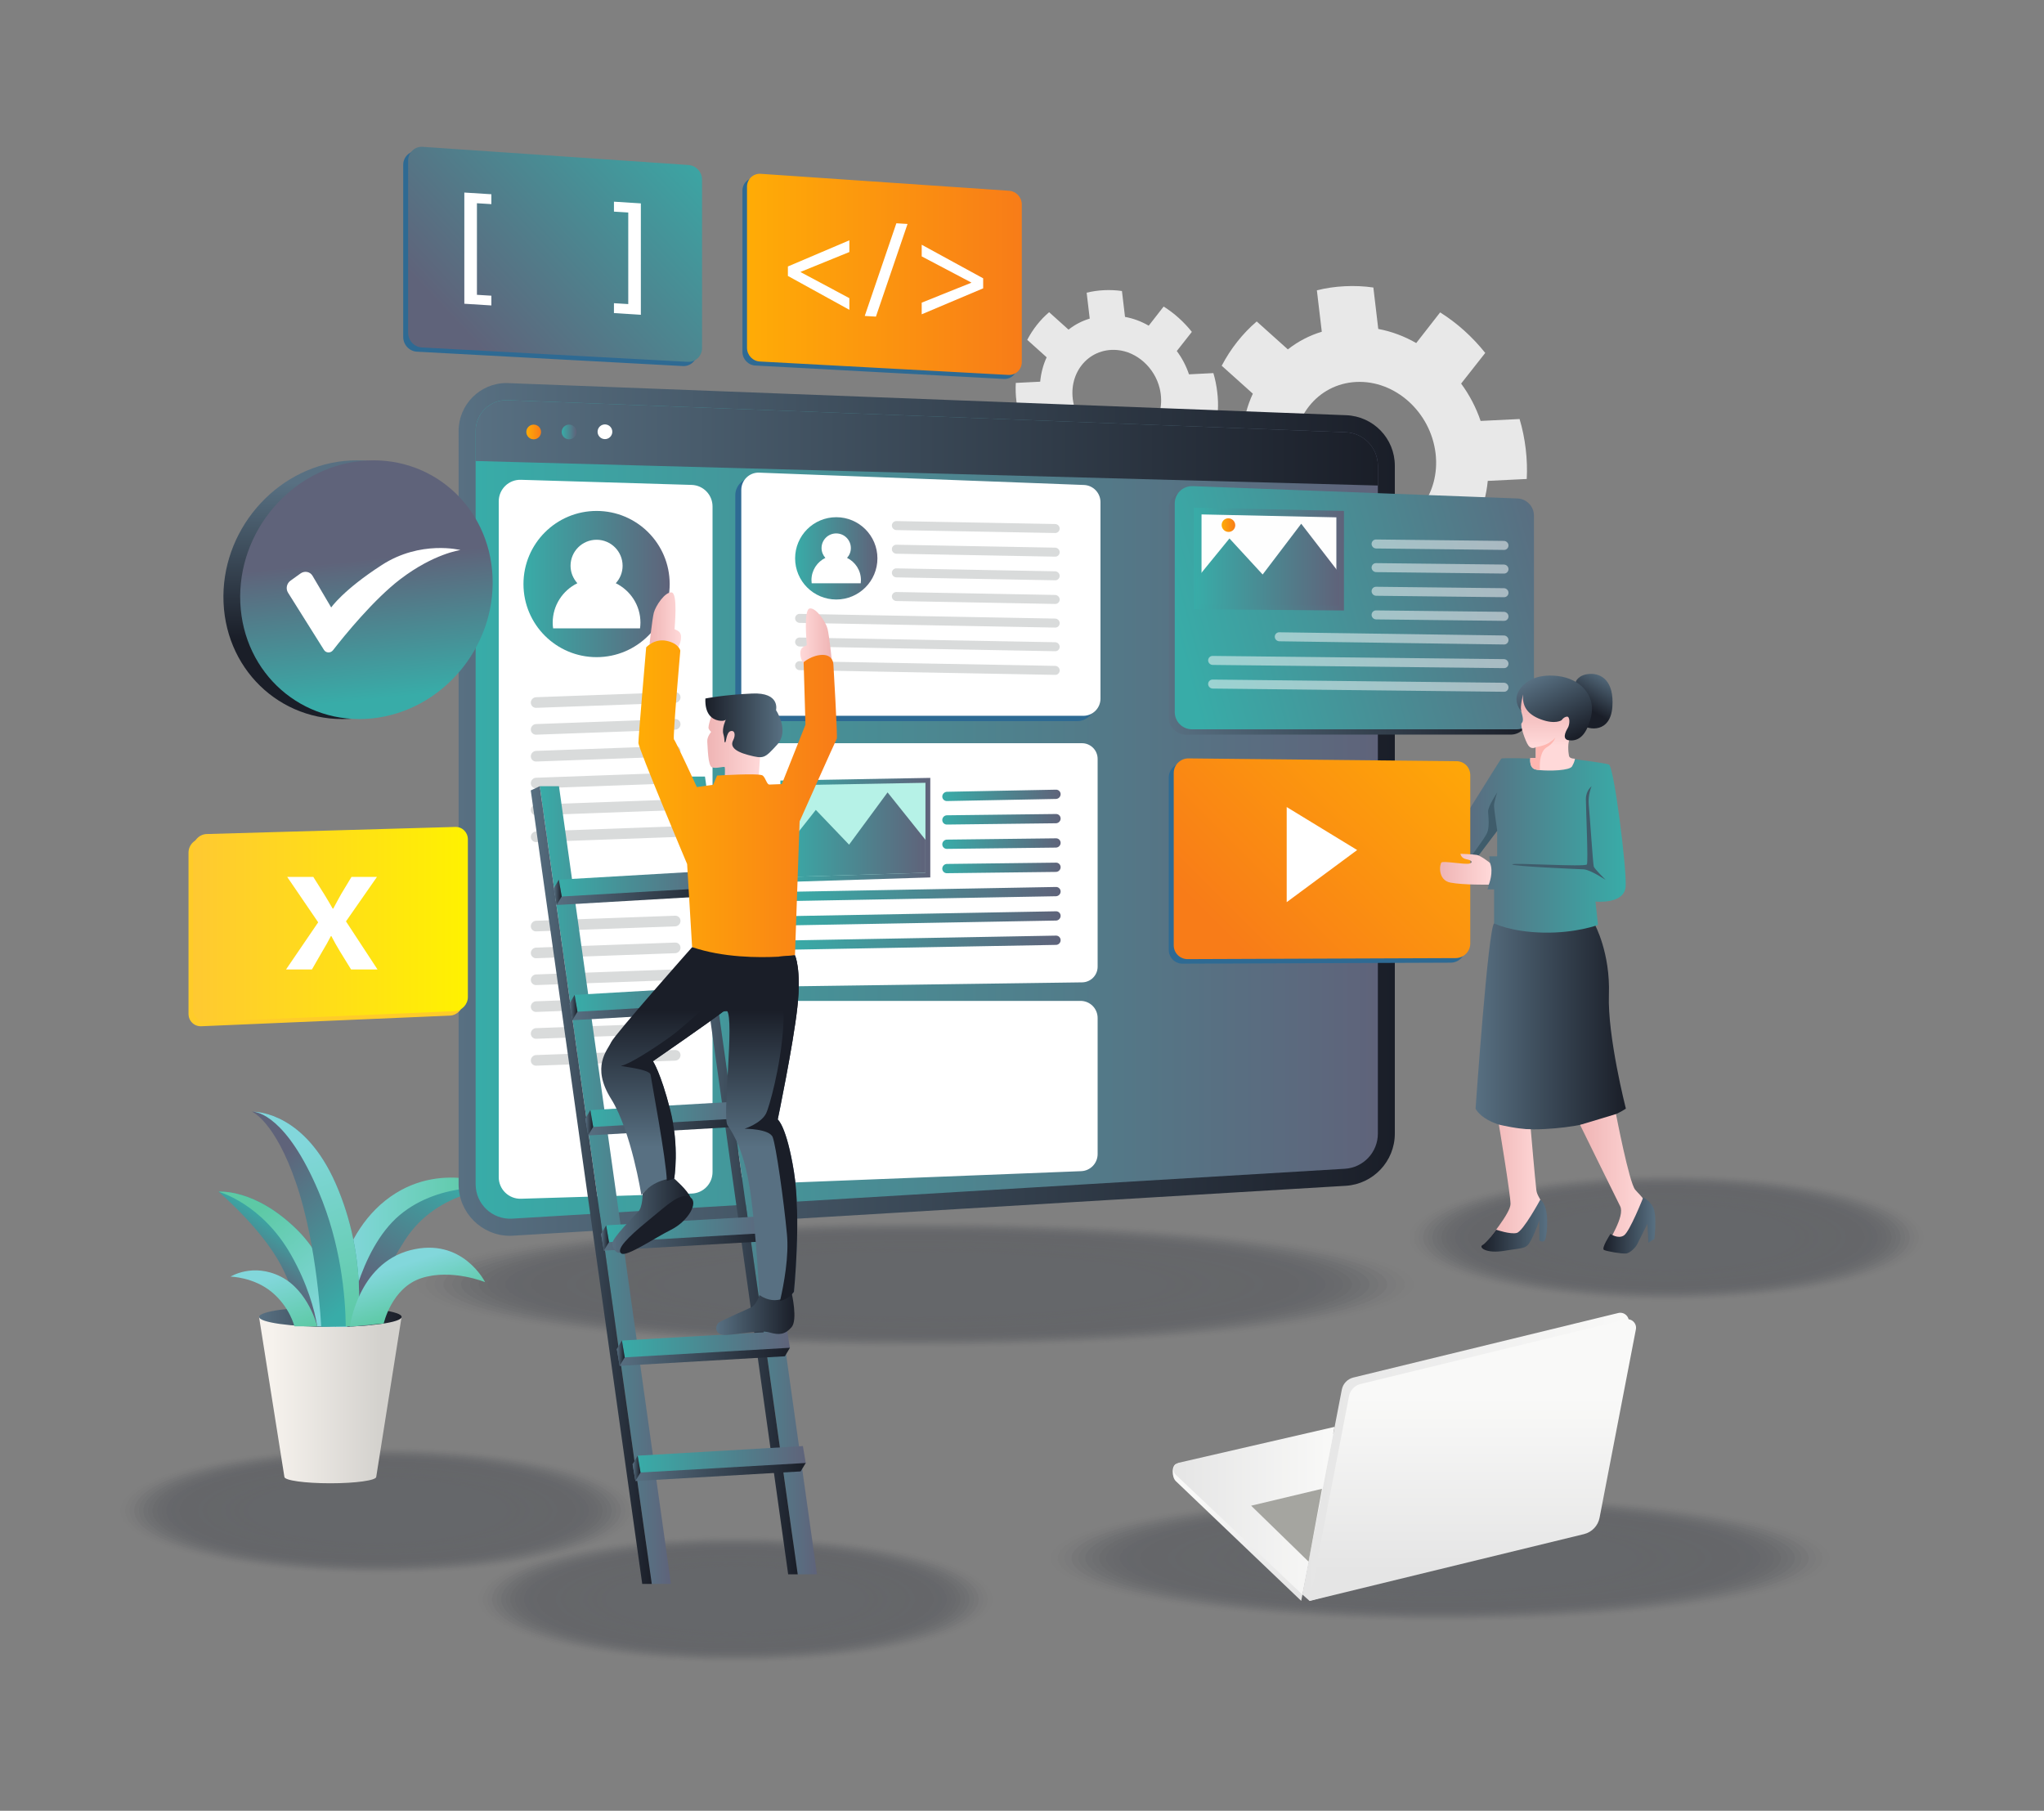 <?xml version="1.0" encoding="utf-8"?>
<!-- Generator: Adobe Illustrator 26.0.0, SVG Export Plug-In . SVG Version: 6.00 Build 0)  -->
<svg version="1.1" id="Layer_1" xmlns="http://www.w3.org/2000/svg" xmlns:xlink="http://www.w3.org/1999/xlink" x="0px" y="0px"
	 viewBox="0 0 3000 2657.7" style="enable-background:new 0 0 3000 2657.7;" xml:space="preserve">
<rect x="0" y="0" width="3000" height="2657.7" fill="#808080" stroke="none"/>
<style type="text/css">
	.st0{opacity:0.3;}
	.st1{opacity:0;fill:#262A35;}
	.st2{opacity:3.448300e-02;fill:#262A35;}
	.st3{opacity:6.896600e-02;fill:#262A35;}
	.st4{opacity:0.103;fill:#262A35;}
	.st5{opacity:0.138;fill:#262A35;}
	.st6{opacity:0.172;fill:#262A35;}
	.st7{opacity:0.207;fill:#262A35;}
	.st8{opacity:0.241;fill:#262A35;}
	.st9{opacity:0.276;fill:#262A35;}
	.st10{opacity:0.31;fill:#262A35;}
	.st11{opacity:0.345;fill:#262A35;}
	.st12{opacity:0.379;fill:#262A35;}
	.st13{opacity:0.414;fill:#262A35;}
	.st14{opacity:0.448;fill:#262A35;}
	.st15{opacity:0.483;fill:#262A35;}
	.st16{opacity:0.517;fill:#262A35;}
	.st17{opacity:0.552;fill:#262A35;}
	.st18{opacity:0.586;fill:#262A35;}
	.st19{opacity:0.621;fill:#262A35;}
	.st20{opacity:0.655;fill:#262A35;}
	.st21{opacity:0.69;fill:#262A35;}
	.st22{opacity:0.724;fill:#262A35;}
	.st23{opacity:0.759;fill:#262A35;}
	.st24{opacity:0.793;fill:#262A35;}
	.st25{opacity:0.828;fill:#262A35;}
	.st26{opacity:0.862;fill:#262A35;}
	.st27{opacity:0.897;fill:#262A35;}
	.st28{opacity:0.931;fill:#262A35;}
	.st29{opacity:0.966;fill:#262A35;}
	.st30{fill:#262A35;}
	.st31{fill:url(#SVGID_1_);}
	.st32{fill:url(#SVGID_00000080173101862227102130000003290179048413398178_);}
	.st33{fill:url(#SVGID_00000031184560342443196100000006018667535219569802_);}
	.st34{fill:url(#SVGID_00000055686965705558789090000003613264351233528733_);}
	.st35{fill:url(#SVGID_00000081610081125309586100000002256665755031587247_);}
	.st36{fill:url(#SVGID_00000157294140572027790180000008935345195609133756_);}
	.st37{fill:url(#SVGID_00000049192502501805136540000001369469865078178705_);}
	.st38{fill:url(#SVGID_00000080185686641222863330000006953373992541066631_);}
	.st39{fill:url(#SVGID_00000018924721325579783040000010915478238610864002_);}
	.st40{fill:url(#SVGID_00000102504987432931979880000012147731715243518648_);}
	.st41{fill:#E8E8E8;}
	.st42{fill:url(#SVGID_00000096038504566070107520000001563635359549319561_);}
	.st43{fill:url(#SVGID_00000016058371505753460330000008685011368455381661_);}
	.st44{fill:url(#SVGID_00000044152140943072432470000012833850053536866469_);}
	.st45{fill:#FFFFFF;}
	.st46{fill:url(#SVGID_00000144308637951321072270000017890460496145942175_);}
	.st47{fill:#2E6A93;}
	.st48{fill:url(#SVGID_00000085947647024785604590000018056082976510312351_);}
	.st49{fill:#D9DBDB;}
	.st50{fill:url(#SVGID_00000044868219561883040800000006895207193174666638_);}
	.st51{fill:url(#SVGID_00000163790641262446901550000009281641457184279741_);}
	.st52{fill:url(#SVGID_00000172438738094888027300000012739085741105770910_);}
	.st53{fill:#FEFEFE;}
	.st54{fill:url(#SVGID_00000117669515815862472900000001070442001622654598_);}
	.st55{fill:url(#SVGID_00000040537012172717866520000014039679646649917080_);}
	.st56{opacity:0.5;}
	.st57{fill:url(#SVGID_00000063614342487592790930000011329156073088758971_);}
	.st58{fill:url(#SVGID_00000043417328817863624390000002306959220363534515_);}
	.st59{fill:url(#SVGID_00000010273003427050765160000000096754276414462615_);}
	.st60{fill:url(#SVGID_00000034777660136384438840000004559705004781263506_);}
	.st61{fill:url(#SVGID_00000083800561981987253190000006428981882743210891_);}
	.st62{fill:url(#SVGID_00000145762000028133839510000013247650231639760794_);}
	.st63{fill:url(#SVGID_00000132787228497948521580000001586584321616001929_);}
	.st64{fill:url(#SVGID_00000130638546997349475310000002263647850375090355_);}
	.st65{fill:#B6F2E7;}
	.st66{fill:url(#SVGID_00000134222679960762798300000018040202830575728266_);}
	.st67{fill:url(#SVGID_00000058567593752286571270000003999557866152727179_);}
	.st68{fill:url(#SVGID_00000121963021669577867940000011126078424206585532_);}
	.st69{fill:url(#SVGID_00000026843127085768388860000016137072576292785338_);}
	.st70{fill:url(#SVGID_00000034082846414217658460000008221042971063801786_);}
	.st71{fill:url(#SVGID_00000177456473393363031850000015723821563379261871_);}
	.st72{fill:url(#SVGID_00000075842356831503044750000001496794321933383579_);}
	.st73{fill:url(#SVGID_00000088116891621860427530000012545713324790379450_);}
	.st74{fill:url(#SVGID_00000064346941592474463400000012447579166535266994_);}
	.st75{fill:url(#SVGID_00000027577640876995214350000000960743690658951332_);}
	.st76{fill:url(#SVGID_00000114778510470441577190000009588090817840436125_);}
	.st77{fill:url(#SVGID_00000074428500577113071660000012680199023403267723_);}
	.st78{fill:url(#SVGID_00000134930741854607633850000009491576468905928874_);}
	.st79{fill:url(#SVGID_00000073703563458463459390000001058633274062478745_);}
	.st80{fill:url(#SVGID_00000129180387821136183430000010315527627852172423_);}
	.st81{fill:url(#SVGID_00000065053669736158527970000016160622684406404539_);}
	.st82{fill:url(#SVGID_00000149354112883397728370000012985997675613487551_);}
	.st83{fill:url(#SVGID_00000031182153563809447750000012012297189544584630_);}
	.st84{fill:url(#SVGID_00000168826576098156120100000003295009970069948815_);}
	.st85{fill:url(#SVGID_00000007394497293790150040000004023381385528661899_);}
	.st86{fill:url(#SVGID_00000086693689616179561530000002571117371685666735_);}
	.st87{fill:url(#SVGID_00000165216597512001634860000007911186323858355844_);}
	.st88{fill:url(#SVGID_00000160179707545762186340000001213380045264610697_);}
	.st89{fill:url(#SVGID_00000060746464067622948450000003441840329757048744_);}
	.st90{fill:url(#SVGID_00000014612537721276096610000009472918429141418644_);}
	.st91{fill:url(#SVGID_00000093140703244313128580000003381696313534362510_);}
	.st92{fill:url(#SVGID_00000047059161399730579390000008444831504612335510_);}
	.st93{fill:url(#SVGID_00000125588572244922722820000017002952466033063299_);}
	.st94{fill:url(#SVGID_00000165206058309077381740000005714948058730196361_);}
	.st95{fill:url(#SVGID_00000179617544928921341310000004442019991248796579_);}
	.st96{fill:url(#SVGID_00000020400551429419324030000011240719133485578386_);}
	.st97{fill:#1A1E28;}
	.st98{fill:url(#SVGID_00000129911790003985944090000000960202754784651672_);}
	.st99{fill:url(#SVGID_00000176009355498007616170000014978287815387768968_);}
	.st100{fill:url(#SVGID_00000170263243916160492510000012484912963845352331_);}
	.st101{fill:url(#SVGID_00000085930044434297139440000003323521693400825477_);}
	.st102{fill:url(#SVGID_00000097463354433689837930000004414147255806750898_);}
	.st103{fill:url(#SVGID_00000054261535248898905420000003490492884900266657_);}
	.st104{fill:url(#SVGID_00000026869871937857983520000012556006741577640361_);}
	.st105{fill:url(#SVGID_00000163038750943999747480000012199807469670826172_);}
	.st106{fill:url(#SVGID_00000028298064124080154480000015576562634333961602_);}
	.st107{fill:url(#SVGID_00000170999133800781237330000004151058277788070054_);}
	.st108{fill:url(#SVGID_00000062896961775253111100000004179613047906736001_);}
	.st109{fill:#FEB6B0;}
	.st110{fill:#3F5C6B;}
	.st111{fill:url(#SVGID_00000039829273280694208190000012399446683672474045_);}
	.st112{fill:url(#SVGID_00000176023055655045189900000015867348948498045853_);}
	.st113{fill:url(#SVGID_00000149370164340733885890000011243112150252051082_);}
	.st114{fill:#FFCC29;}
	.st115{fill:url(#SVGID_00000136384364583567275970000009348923176756575649_);}
	.st116{fill:url(#SVGID_00000077297624443769194050000014661355478973502849_);}
	.st117{fill:url(#SVGID_00000065036982253733776800000009247746055065570236_);}
	.st118{fill:url(#SVGID_00000058557022611562504920000012826866427403262850_);}
	.st119{fill:url(#SVGID_00000125582367266076557920000009315913563976631712_);}
	.st120{fill:url(#SVGID_00000165915757752683592180000002484857209796139397_);}
	.st121{fill:url(#SVGID_00000128476287272829828790000000411007147981703854_);}
	.st122{fill:url(#SVGID_00000062169435240828005990000015840934304737265583_);}
	.st123{fill:#A5A5A0;}
</style>
<g>
	<g class="st0">
		<ellipse class="st1" cx="554.1" cy="2217.2" rx="383.8" ry="95"/>
		<ellipse class="st2" cx="554.1" cy="2217.2" rx="377.1" ry="93.4"/>
		<ellipse class="st3" cx="554.1" cy="2217.2" rx="370.4" ry="91.7"/>
		<ellipse class="st4" cx="554.1" cy="2217.2" rx="363.7" ry="90.1"/>
		<ellipse class="st5" cx="554.1" cy="2217.2" rx="357.1" ry="88.4"/>
		<ellipse class="st6" cx="554.1" cy="2217.2" rx="350.4" ry="86.8"/>
		<ellipse class="st7" cx="554.1" cy="2217.2" rx="343.7" ry="85.1"/>
		<ellipse class="st8" cx="554.1" cy="2217.2" rx="337.1" ry="83.5"/>
		<ellipse class="st9" cx="554.1" cy="2217.2" rx="330.4" ry="81.8"/>
		<ellipse class="st10" cx="554.1" cy="2217.2" rx="323.7" ry="80.2"/>
		<ellipse class="st11" cx="554.1" cy="2217.2" rx="317" ry="78.5"/>
		<ellipse class="st12" cx="554.1" cy="2217.2" rx="310.4" ry="76.9"/>
		<ellipse class="st13" cx="554.1" cy="2217.2" rx="303.7" ry="75.2"/>
		<ellipse class="st14" cx="554.1" cy="2217.2" rx="297" ry="73.5"/>
		<ellipse class="st15" cx="554.1" cy="2217.2" rx="290.4" ry="71.9"/>
		<ellipse class="st16" cx="554.1" cy="2217.2" rx="283.7" ry="70.2"/>
		<ellipse class="st17" cx="554.1" cy="2217.2" rx="277" ry="68.6"/>
		<ellipse class="st18" cx="554.1" cy="2217.2" rx="270.3" ry="66.9"/>
		<ellipse class="st19" cx="554.1" cy="2217.2" rx="263.7" ry="65.3"/>
		<ellipse class="st20" cx="554.1" cy="2217.2" rx="257" ry="63.6"/>
		<ellipse class="st21" cx="554.1" cy="2217.2" rx="250.3" ry="62"/>
		<ellipse class="st22" cx="554.1" cy="2217.2" rx="243.7" ry="60.3"/>
		<ellipse class="st23" cx="554.1" cy="2217.2" rx="237" ry="58.7"/>
		<ellipse class="st24" cx="554.1" cy="2217.2" rx="230.3" ry="57"/>
		<ellipse class="st25" cx="554.1" cy="2217.2" rx="223.6" ry="55.4"/>
		<ellipse class="st26" cx="554.1" cy="2217.2" rx="217" ry="53.7"/>
		<ellipse class="st27" cx="554.1" cy="2217.2" rx="210.3" ry="52.1"/>
		<ellipse class="st28" cx="554.1" cy="2217.2" rx="203.6" ry="50.4"/>
		<ellipse class="st29" cx="554.1" cy="2217.2" rx="197" ry="48.8"/>
		<ellipse class="st30" cx="554.1" cy="2217.2" rx="190.3" ry="47.1"/>
	</g>
	<g class="st0">
		<ellipse class="st1" cx="1079.3" cy="2347.2" rx="383.8" ry="95"/>
		<ellipse class="st2" cx="1079.3" cy="2347.2" rx="377.1" ry="93.4"/>
		<ellipse class="st3" cx="1079.3" cy="2347.2" rx="370.4" ry="91.7"/>
		<ellipse class="st4" cx="1079.3" cy="2347.2" rx="363.7" ry="90.1"/>
		<ellipse class="st5" cx="1079.3" cy="2347.2" rx="357.1" ry="88.4"/>
		<ellipse class="st6" cx="1079.3" cy="2347.2" rx="350.4" ry="86.8"/>
		<ellipse class="st7" cx="1079.3" cy="2347.2" rx="343.7" ry="85.1"/>
		<ellipse class="st8" cx="1079.3" cy="2347.2" rx="337.1" ry="83.5"/>
		<ellipse class="st9" cx="1079.3" cy="2347.2" rx="330.4" ry="81.8"/>
		<ellipse class="st10" cx="1079.3" cy="2347.2" rx="323.7" ry="80.2"/>
		<ellipse class="st11" cx="1079.3" cy="2347.2" rx="317" ry="78.5"/>
		<ellipse class="st12" cx="1079.3" cy="2347.2" rx="310.4" ry="76.9"/>
		<ellipse class="st13" cx="1079.3" cy="2347.2" rx="303.7" ry="75.2"/>
		<ellipse class="st14" cx="1079.3" cy="2347.2" rx="297" ry="73.5"/>
		<ellipse class="st15" cx="1079.3" cy="2347.2" rx="290.4" ry="71.9"/>
		<ellipse class="st16" cx="1079.3" cy="2347.2" rx="283.7" ry="70.2"/>
		<ellipse class="st17" cx="1079.3" cy="2347.2" rx="277" ry="68.6"/>
		<ellipse class="st18" cx="1079.3" cy="2347.2" rx="270.3" ry="66.9"/>
		<ellipse class="st19" cx="1079.3" cy="2347.2" rx="263.7" ry="65.3"/>
		<ellipse class="st20" cx="1079.3" cy="2347.2" rx="257" ry="63.6"/>
		<ellipse class="st21" cx="1079.3" cy="2347.2" rx="250.3" ry="62"/>
		<ellipse class="st22" cx="1079.3" cy="2347.2" rx="243.7" ry="60.3"/>
		<ellipse class="st23" cx="1079.3" cy="2347.2" rx="237" ry="58.7"/>
		<ellipse class="st24" cx="1079.3" cy="2347.2" rx="230.3" ry="57"/>
		<ellipse class="st25" cx="1079.3" cy="2347.2" rx="223.6" ry="55.4"/>
		<ellipse class="st26" cx="1079.3" cy="2347.2" rx="217" ry="53.7"/>
		<ellipse class="st27" cx="1079.3" cy="2347.2" rx="210.3" ry="52.1"/>
		<ellipse class="st28" cx="1079.3" cy="2347.2" rx="203.6" ry="50.4"/>
		<ellipse class="st29" cx="1079.3" cy="2347.2" rx="197" ry="48.8"/>
		<ellipse class="st30" cx="1079.3" cy="2347.2" rx="190.3" ry="47.1"/>
	</g>
	<g class="st0">
		<ellipse class="st1" cx="2445.9" cy="1816.2" rx="383.8" ry="95"/>
		<ellipse class="st2" cx="2445.9" cy="1816.2" rx="377.1" ry="93.4"/>
		<ellipse class="st3" cx="2445.9" cy="1816.2" rx="370.4" ry="91.7"/>
		<ellipse class="st4" cx="2445.9" cy="1816.2" rx="363.7" ry="90.1"/>
		<ellipse class="st5" cx="2445.9" cy="1816.2" rx="357.1" ry="88.4"/>
		<ellipse class="st6" cx="2445.9" cy="1816.2" rx="350.4" ry="86.8"/>
		<ellipse class="st7" cx="2445.9" cy="1816.2" rx="343.7" ry="85.1"/>
		<ellipse class="st8" cx="2445.9" cy="1816.2" rx="337.1" ry="83.5"/>
		<ellipse class="st9" cx="2445.9" cy="1816.2" rx="330.4" ry="81.8"/>
		<ellipse class="st10" cx="2445.9" cy="1816.2" rx="323.7" ry="80.2"/>
		<ellipse class="st11" cx="2445.9" cy="1816.2" rx="317" ry="78.5"/>
		<ellipse class="st12" cx="2445.9" cy="1816.2" rx="310.4" ry="76.9"/>
		<ellipse class="st13" cx="2445.9" cy="1816.2" rx="303.7" ry="75.2"/>
		<ellipse class="st14" cx="2445.9" cy="1816.2" rx="297" ry="73.5"/>
		<ellipse class="st15" cx="2445.9" cy="1816.2" rx="290.4" ry="71.9"/>
		<ellipse class="st16" cx="2445.9" cy="1816.2" rx="283.7" ry="70.2"/>
		<ellipse class="st17" cx="2445.9" cy="1816.2" rx="277" ry="68.6"/>
		<ellipse class="st18" cx="2445.9" cy="1816.2" rx="270.3" ry="66.9"/>
		<ellipse class="st19" cx="2445.9" cy="1816.2" rx="263.7" ry="65.3"/>
		<ellipse class="st20" cx="2445.9" cy="1816.2" rx="257" ry="63.6"/>
		<ellipse class="st21" cx="2445.9" cy="1816.2" rx="250.3" ry="62"/>
		<ellipse class="st22" cx="2445.9" cy="1816.2" rx="243.7" ry="60.3"/>
		<ellipse class="st23" cx="2445.9" cy="1816.2" rx="237" ry="58.7"/>
		<ellipse class="st24" cx="2445.9" cy="1816.2" rx="230.3" ry="57"/>
		<ellipse class="st25" cx="2445.9" cy="1816.2" rx="223.6" ry="55.4"/>
		<ellipse class="st26" cx="2445.9" cy="1816.2" rx="217" ry="53.7"/>
		<ellipse class="st27" cx="2445.9" cy="1816.2" rx="210.3" ry="52.1"/>
		<ellipse class="st28" cx="2445.9" cy="1816.2" rx="203.6" ry="50.4"/>
		<ellipse class="st29" cx="2445.9" cy="1816.2" rx="197" ry="48.8"/>
		<ellipse class="st30" cx="2445.9" cy="1816.2" rx="190.3" ry="47.1"/>
	</g>
	<g class="st0">
		<ellipse class="st1" cx="1343.5" cy="1885.1" rx="744.5" ry="95"/>
		<ellipse class="st2" cx="1343.5" cy="1885.1" rx="731.5" ry="93.4"/>
		<ellipse class="st3" cx="1343.5" cy="1885.1" rx="718.6" ry="91.7"/>
		<ellipse class="st4" cx="1343.5" cy="1885.1" rx="705.6" ry="90.1"/>
		<ellipse class="st5" cx="1343.5" cy="1885.1" rx="692.7" ry="88.4"/>
		<ellipse class="st6" cx="1343.5" cy="1885.1" rx="679.8" ry="86.8"/>
		<ellipse class="st7" cx="1343.5" cy="1885.1" rx="666.8" ry="85.1"/>
		<ellipse class="st8" cx="1343.5" cy="1885.1" rx="653.9" ry="83.5"/>
		<ellipse class="st9" cx="1343.5" cy="1885.1" rx="640.9" ry="81.8"/>
		<ellipse class="st10" cx="1343.5" cy="1885.1" rx="628" ry="80.2"/>
		<ellipse class="st11" cx="1343.5" cy="1885.1" rx="615" ry="78.5"/>
		<ellipse class="st12" cx="1343.5" cy="1885.1" rx="602.1" ry="76.9"/>
		<ellipse class="st13" cx="1343.5" cy="1885.1" rx="589.2" ry="75.2"/>
		<ellipse class="st14" cx="1343.5" cy="1885.1" rx="576.2" ry="73.5"/>
		<ellipse class="st15" cx="1343.5" cy="1885.1" rx="563.3" ry="71.9"/>
		<ellipse class="st16" cx="1343.5" cy="1885.1" rx="550.3" ry="70.2"/>
		<ellipse class="st17" cx="1343.5" cy="1885.1" rx="537.4" ry="68.6"/>
		<ellipse class="st18" cx="1343.5" cy="1885.1" rx="524.4" ry="66.9"/>
		<ellipse class="st19" cx="1343.5" cy="1885.1" rx="511.5" ry="65.3"/>
		<ellipse class="st20" cx="1343.5" cy="1885.1" rx="498.6" ry="63.6"/>
		<ellipse class="st21" cx="1343.5" cy="1885.1" rx="485.6" ry="62"/>
		<ellipse class="st22" cx="1343.5" cy="1885.1" rx="472.7" ry="60.3"/>
		<ellipse class="st23" cx="1343.5" cy="1885.1" rx="459.7" ry="58.7"/>
		<ellipse class="st24" cx="1343.5" cy="1885.1" rx="446.8" ry="57"/>
		<ellipse class="st25" cx="1343.5" cy="1885.1" rx="433.9" ry="55.4"/>
		<ellipse class="st26" cx="1343.5" cy="1885.1" rx="420.9" ry="53.7"/>
		<ellipse class="st27" cx="1343.5" cy="1885.1" rx="408" ry="52.1"/>
		<ellipse class="st28" cx="1343.5" cy="1885.1" rx="395" ry="50.4"/>
		<ellipse class="st29" cx="1343.5" cy="1885.1" rx="382.1" ry="48.8"/>
		<ellipse class="st30" cx="1343.5" cy="1885.1" rx="369.1" ry="47.1"/>
	</g>
	<g>
		<linearGradient id="SVGID_1_" gradientUnits="userSpaceOnUse" x1="399.274" y1="2054.939" x2="560.941" y2="2054.939">
			<stop  offset="0" style="stop-color:#F6F2ED"/>
			<stop  offset="0.995" style="stop-color:#D3D1CD"/>
		</linearGradient>
		<path class="st31" d="M380.2,1932.8l37.2,234.8c0,5.2,30.2,9.4,67.4,9.4c37.2,0,67.4-4.2,67.4-9.4l37.2-234.8H380.2z"/>
		
			<linearGradient id="SVGID_00000073718703430723616950000002504048062816616111_" gradientUnits="userSpaceOnUse" x1="380.236" y1="1932.809" x2="589.474" y2="1932.809">
			<stop  offset="0" style="stop-color:#587082"/>
			<stop  offset="1" style="stop-color:#1A1E28"/>
		</linearGradient>
		
			<ellipse style="fill:url(#SVGID_00000073718703430723616950000002504048062816616111_);" cx="484.9" cy="1932.8" rx="104.6" ry="14.7"/>
		
			<linearGradient id="SVGID_00000123440463671968435940000009758583660369056918_" gradientUnits="userSpaceOnUse" x1="673.98" y1="1726.816" x2="560.094" y2="1901.931">
			<stop  offset="0" style="stop-color:#38ACA8"/>
			<stop  offset="1" style="stop-color:#5F637A"/>
		</linearGradient>
		<path style="fill:url(#SVGID_00000123440463671968435940000009758583660369056918_);" d="M734.8,1743.8c0,0-91.2-0.1-140.3,76.1
			c-50.9,79.1-50,125.1-50,125.1l-34.9,2.4c0,0-25.1-23.6,0-75.9C534.6,1819.3,633.8,1708.5,734.8,1743.8z"/>
		
			<linearGradient id="SVGID_00000096747498343207423700000003955539732642090175_" gradientUnits="userSpaceOnUse" x1="507.593" y1="1837.904" x2="700.677" y2="1837.904">
			<stop  offset="0" style="stop-color:#82D7DB"/>
			<stop  offset="1" style="stop-color:#5DC9A5"/>
		</linearGradient>
		<path style="fill:url(#SVGID_00000096747498343207423700000003955539732642090175_);" d="M484.9,1947.5c0,0,1.3-122.4,80.7-185.5
			c79.4-63,169.2-18.2,169.2-18.2s-86.9-11.9-148.2,39.6c-61.3,51.6-77,164-77,164H484.9z"/>
		
			<linearGradient id="SVGID_00000032610629339134537410000007146773058528067721_" gradientUnits="userSpaceOnUse" x1="433.692" y1="1806.751" x2="386.786" y2="1878.875">
			<stop  offset="0" style="stop-color:#38ACA8"/>
			<stop  offset="1" style="stop-color:#5F637A"/>
		</linearGradient>
		<path style="fill:url(#SVGID_00000032610629339134537410000007146773058528067721_);" d="M492.6,1947.4l-26.9-0.7l-25.2-0.7
			c0,0-3.8-48.8-33.7-98.9c-29.9-50.2-86-98-86-98s53.3-5.3,115.4,56.1C498.1,1866.6,492.6,1947.4,492.6,1947.4z"/>
		
			<linearGradient id="SVGID_00000135656499595982372570000008316836065872288914_" gradientUnits="userSpaceOnUse" x1="487.601" y1="1919.379" x2="372.386" y2="1780.999">
			<stop  offset="0" style="stop-color:#82D7DB"/>
			<stop  offset="1" style="stop-color:#5DC9A5"/>
		</linearGradient>
		<path style="fill:url(#SVGID_00000135656499595982372570000008316836065872288914_);" d="M492.6,1947.4l-26.9-0.7
			c-4.2-24.8-14.4-62.2-38.3-104.5c-42.9-76.1-106.6-93.1-106.6-93.1s53.3-5.3,115.4,56.1C498.1,1866.6,492.6,1947.4,492.6,1947.4z"
			/>
		
			<linearGradient id="SVGID_00000018206760440343826720000009418360176593820584_" gradientUnits="userSpaceOnUse" x1="533.971" y1="1896.654" x2="384.239" y2="1716.816">
			<stop  offset="0" style="stop-color:#38ACA8"/>
			<stop  offset="1" style="stop-color:#5F637A"/>
		</linearGradient>
		<path style="fill:url(#SVGID_00000018206760440343826720000009418360176593820584_);" d="M524.5,1946.3l-17,0.3l-36.1,0.6
			c0,0-5.3-118.4-36.6-210.2c-31.3-91.9-65-105.4-65-105.4s0.3,0,0.9,0c8.5,0,77,3.2,121.9,105.5
			C540.6,1846.2,524.5,1946.3,524.5,1946.3z"/>
		
			<linearGradient id="SVGID_00000046307729968969037990000010495079655277759108_" gradientUnits="userSpaceOnUse" x1="431.358" y1="1680.352" x2="519.18" y2="1945.729">
			<stop  offset="0" style="stop-color:#82D7DB"/>
			<stop  offset="1" style="stop-color:#5DC9A5"/>
		</linearGradient>
		<path style="fill:url(#SVGID_00000046307729968969037990000010495079655277759108_);" d="M524.5,1946.3l-17,0.3
			c-0.6-45.3-7.4-121.1-39.8-197.5c-47.2-111.2-90.2-117.3-96.9-117.5c8.5,0,77,3.2,121.9,105.5
			C540.6,1846.2,524.5,1946.3,524.5,1946.3z"/>
		
			<linearGradient id="SVGID_00000103226460733784427770000006277835836321094587_" gradientUnits="userSpaceOnUse" x1="593.287" y1="1855.522" x2="616.08" y2="1924.398">
			<stop  offset="0" style="stop-color:#82D7DB"/>
			<stop  offset="1" style="stop-color:#5DC9A5"/>
		</linearGradient>
		<path style="fill:url(#SVGID_00000103226460733784427770000006277835836321094587_);" d="M513.5,1947.2c0,0,11.6-92.1,88.4-112.2
			c76.9-20.1,110.1,46.8,110.1,46.8s-49.1-20.1-93.2-6c-44.1,14.1-55.6,66.7-55.6,66.7L513.5,1947.2z"/>
		
			<linearGradient id="SVGID_00000029755033941654562850000008503534962044809093_" gradientUnits="userSpaceOnUse" x1="391.069" y1="1876.816" x2="419.068" y2="1961.42">
			<stop  offset="0" style="stop-color:#82D7DB"/>
			<stop  offset="1" style="stop-color:#5DC9A5"/>
		</linearGradient>
		<path style="fill:url(#SVGID_00000029755033941654562850000008503534962044809093_);" d="M465.7,1946.8c0,0-12.7-52.4-53.6-73.1
			c-40.9-20.7-73.7,0-73.7,0s33.8,0.6,60.4,22.6c26.6,22,33.3,50.3,33.3,50.3L465.7,1946.8z"/>
	</g>
	<g>
		<path class="st41" d="M1631.6,737.4c8.5,1.2,17.3,1.6,26.2,1.2c8.9-0.4,17.5-1.7,25.6-3.7l-4.5-38c11.5-3.5,22.1-8.9,31.3-16.2
			l28.3,25.7c13.1-11.2,24-25.1,32.1-40.8l-28.5-25.6c5.1-11,8.4-22.9,9.6-35.6l35.8-1.8c0.5-8.9,0.2-18.2-1-27.6
			c-1.1-9.4-3-18.6-5.6-27.4l-35.8,1.8c-4.2-12.4-10.2-23.9-17.9-34.2l22.1-28.1c-11.7-14.7-25.8-27.4-41.4-37.2l-21.9,28.1
			c-10.9-6.3-22.7-10.7-34.8-12.9l-4.5-38c-8.5-1.2-17.3-1.6-26.2-1.2c-8.9,0.4-17.5,1.7-25.6,3.7l4.5,38
			c-11.5,3.5-21.9,8.9-31.1,16.2l-28.5-25.6c-13.1,11.2-23.9,24.9-32.1,40.6l28.5,25.6c-5.1,11-8.3,23.1-9.5,35.8l-35.8,1.8
			c-0.5,8.9-0.2,18.2,1,27.6s3,18.6,5.6,27.4l35.8-1.8c4.2,12.4,10.3,24.1,17.9,34.4l-22.1,28.1c11.9,14.7,25.8,27.2,41.4,37
			l22.1-28.1c10.9,6.3,22.5,10.7,34.6,13L1631.6,737.4z M1576.1,594.2c-10.7-44.6,20.4-84,63.3-80.5c29.2,2.4,55.4,26,62.7,56.4
			c10.7,44.6-20.4,84-63.3,80.5C1609.6,648.2,1583.4,624.6,1576.1,594.2z"/>
		<path class="st41" d="M1991.5,918.7c13.6,2,27.7,2.6,41.9,1.9c14.2-0.7,28-2.7,41-6l-7.2-60.8c18.3-5.5,35.3-14.3,50.1-25.9
			l45.4,41.1c20.9-17.9,38.5-40.2,51.3-65.3l-45.7-41c8.2-17.6,13.4-36.7,15.3-56.9l57.2-2.8c0.8-14.2,0.3-29.1-1.5-44.2
			c-1.8-15.1-4.8-29.8-9-43.8l-57.2,2.8c-6.7-19.8-16.4-38.2-28.6-54.8l35.4-45c-18.7-23.5-41.3-43.9-66.2-59.5l-35.1,45
			c-17.4-10-36.3-17.1-55.7-20.7l-7.2-60.8c-13.6-2-27.7-2.6-41.9-1.9c-14.2,0.7-28,2.7-41,6l7.2,60.8c-18.3,5.5-35,14.3-49.8,25.9
			l-45.7-41c-20.9,17.9-38.2,39.9-51.4,65l45.7,41c-8.2,17.6-13.3,37-15.3,57.2l-57.2,2.8c-0.8,14.2-0.3,29.1,1.5,44.2
			c1.8,15.1,4.8,29.8,9,43.8l57.2-2.8c6.7,19.8,16.4,38.5,28.7,55.1l-35.4,45c19,23.5,41.3,43.6,66.2,59.2l35.4-45
			c17.4,10,36,17.1,55.4,20.7L1991.5,918.7z M1900.2,675.4c-7.2-60.6,33.2-112,90.3-114.8c57.1-2.8,109.2,44.1,116.5,104.7
			c7.2,60.6-33.2,112-90.3,114.8C1959.5,782.8,1907.4,736,1900.2,675.4z"/>
	</g>
	
		<linearGradient id="SVGID_00000074423743949724239440000010427385197592480191_" gradientUnits="userSpaceOnUse" x1="673.097" y1="1188.006" x2="2047.264" y2="1188.006">
		<stop  offset="0" style="stop-color:#587082"/>
		<stop  offset="1" style="stop-color:#1A1E28"/>
	</linearGradient>
	<path style="fill:url(#SVGID_00000074423743949724239440000010427385197592480191_);" d="M748.6,1813.8
		c-41.6,0-75.5-33.9-75.5-75.6V632.5c0-38.7,31.5-70.3,70.2-70.3c0.9,0,1.9,0,2.8,0.1l1229.7,47.1c40.1,1.6,71.4,34.2,71.4,74.2
		v980.2c0,40.5-31.6,74.1-72,76.6l-1222.1,73.2C751.6,1813.7,750.1,1813.8,748.6,1813.8z"/>
	
		<linearGradient id="SVGID_00000040571413400454027610000010377461719179397810_" gradientUnits="userSpaceOnUse" x1="698.097" y1="1188.006" x2="2022.264" y2="1188.006">
		<stop  offset="0" style="stop-color:#38ACA8"/>
		<stop  offset="1" style="stop-color:#5F637A"/>
	</linearGradient>
	<path style="fill:url(#SVGID_00000040571413400454027610000010377461719179397810_);" d="M2022.3,683.6v980.2
		c0,27.4-21.3,50-48.5,51.6l-1222.1,73.2c-29.1,1.7-53.6-21.4-53.6-50.5V632.5c0-25.7,21.3-46.3,47-45.2l1229.8,47.1
		C2001.3,635.4,2022.3,657.1,2022.3,683.6z"/>
	
		<linearGradient id="SVGID_00000065076934088945662740000007085822338540035760_" gradientUnits="userSpaceOnUse" x1="698.097" y1="649.914" x2="2022.264" y2="649.914">
		<stop  offset="0" style="stop-color:#587082"/>
		<stop  offset="1" style="stop-color:#1A1E28"/>
	</linearGradient>
	<path style="fill:url(#SVGID_00000065076934088945662740000007085822338540035760_);" d="M2022.3,683.6v29l-1324.2-36v-44.1
		c0-25.7,21.3-46.3,47-45.2l1229.8,47.1C2001.3,635.4,2022.3,657.1,2022.3,683.6z"/>
	<path class="st45" d="M1045.8,743.3v976.9c0,17.1-13.6,31.1-30.7,31.6l-250.5,7.6c-17.8,0.5-32.6-13.8-32.6-31.6v-992
		c0-17.8,14.7-32.2,32.6-31.6l250.5,7.5C1032.2,712.2,1045.8,726.2,1045.8,743.3z"/>
	<polygon class="st45" points="1044.9,1636.2 732,1647.9 732,1315.8 1044.9,1304.1 	"/>
	<path class="st45" d="M1106.8,1090.8H1588c12.7,0,23,10.3,23,23v305c0,12.6-10.1,22.8-22.7,23l-481.1,6.6
		c-12.8,0.2-23.3-10.2-23.3-23v-311.6C1083.8,1101.1,1094.1,1090.8,1106.8,1090.8z"/>
	<path class="st45" d="M1109,1469h476.9c13.9,0,25.1,11.2,25.1,25.1v199.7c0,13.5-10.7,24.6-24.1,25.1l-476.9,18.8
		c-14.2,0.6-26.1-10.8-26.1-25.1v-218.4C1083.8,1480.2,1095.1,1469,1109,1469z"/>
	<g>
		
			<linearGradient id="SVGID_00000149365917939139461410000010683000333285094020_" gradientUnits="userSpaceOnUse" x1="768.29" y1="857.193" x2="982.815" y2="857.193">
			<stop  offset="0" style="stop-color:#38ACA8"/>
			<stop  offset="1" style="stop-color:#5F637A"/>
		</linearGradient>
		<circle style="fill:url(#SVGID_00000149365917939139461410000010683000333285094020_);" cx="875.6" cy="857.2" r="107.3"/>
		<path class="st45" d="M939.4,922.2c0.3-2.7,0.6-5.5,0.6-8.3c0-25.5-14.8-47.4-36.2-57.9c6.2-6.8,10-15.7,10-25.6
			c0-21.1-17.1-38.2-38.2-38.2s-38.2,17.1-38.2,38.2c0,9.9,3.9,18.8,10,25.6c-21.4,10.5-36.2,32.4-36.2,57.9c0,2.8,0.2,5.6,0.6,8.3
			H939.4z"/>
	</g>
	<g>
		<path class="st47" d="M1105.5,701.5l476.6,18.1c13.6,0.5,24.3,11.7,24.3,25.3v288.2c0,14-11.3,25.3-25.3,25.3h-476.6
			c-14,0-25.3-11.3-25.3-25.3V726.7C1079.3,712.4,1091.2,700.9,1105.5,701.5z"/>
		<path class="st45" d="M1114.3,693.7l476.6,18.1c13.6,0.5,24.3,11.7,24.3,25.3v288.2c0,14-11.3,25.3-25.3,25.3h-476.6
			c-14,0-25.3-11.3-25.3-25.3V718.9C1088.1,704.6,1100,693.1,1114.3,693.7z"/>
		<g>
			<g>
				
					<linearGradient id="SVGID_00000038405400512531659650000003423902173208848555_" gradientUnits="userSpaceOnUse" x1="1166.939" y1="819.498" x2="1287.784" y2="819.498">
					<stop  offset="0" style="stop-color:#38ACA8"/>
					<stop  offset="1" style="stop-color:#5F637A"/>
				</linearGradient>
				<circle style="fill:url(#SVGID_00000038405400512531659650000003423902173208848555_);" cx="1227.4" cy="819.5" r="60.4"/>
				<path class="st45" d="M1263.3,856.1c0.2-1.5,0.3-3.1,0.3-4.7c0-14.3-8.3-26.7-20.4-32.6c3.5-3.8,5.6-8.8,5.6-14.4
					c0-11.9-9.6-21.5-21.5-21.5c-11.9,0-21.5,9.6-21.5,21.5c0,5.6,2.2,10.6,5.6,14.4c-12.1,5.9-20.4,18.3-20.4,32.6
					c0,1.6,0.1,3.1,0.3,4.7H1263.3z"/>
			</g>
			<g>
				<path class="st49" d="M1548.7,782.3l-233.1-4.3c-3.6-0.1-6.6-3.1-6.6-6.7l0,0c0-3.6,3-6.6,6.6-6.5l233.1,4.3
					c3.6,0.1,6.6,3.1,6.6,6.7l0,0C1555.3,779.4,1552.3,782.3,1548.7,782.3z"/>
				<path class="st49" d="M1548.7,817l-233.1-4.3c-3.6-0.1-6.6-3.1-6.6-6.7l0,0c0-3.6,3-6.6,6.6-6.5l233.1,4.3
					c3.6,0.1,6.6,3.1,6.6,6.7l0,0C1555.3,814.1,1552.3,817.1,1548.7,817z"/>
				<path class="st49" d="M1548.7,851.7l-233.1-4.3c-3.6-0.1-6.6-3.1-6.6-6.7l0,0c0-3.6,3-6.6,6.6-6.5l233.1,4.3
					c3.6,0.1,6.6,3.1,6.6,6.7l0,0C1555.3,848.8,1552.3,851.8,1548.7,851.7z"/>
				<path class="st49" d="M1548.7,886.4l-233.1-4.3c-3.6-0.1-6.6-3.1-6.6-6.7l0,0c0-3.6,3-6.6,6.6-6.5l233.1,4.3
					c3.6,0.1,6.6,3.1,6.6,6.7l0,0C1555.3,883.6,1552.3,886.5,1548.7,886.4z"/>
				<path class="st49" d="M1548.7,921.1l-375.1-6.9c-3.6-0.1-6.6-3.1-6.6-6.7l0,0c0-3.6,3-6.6,6.6-6.5l375.1,6.9
					c3.6,0.1,6.6,3.1,6.6,6.7l0,0C1555.3,918.3,1552.3,921.2,1548.7,921.1z"/>
				<path class="st49" d="M1548.7,955.8l-375.1-6.9c-3.6-0.1-6.6-3.1-6.6-6.7l0,0c0-3.6,3-6.6,6.6-6.5l375.1,6.9
					c3.6,0.1,6.6,3.1,6.6,6.7l0,0C1555.3,953,1552.3,955.9,1548.7,955.8z"/>
				<path class="st49" d="M1548.7,990.5l-375.1-6.9c-3.6-0.1-6.6-3.1-6.6-6.7l0,0c0-3.6,3-6.6,6.6-6.5l375.1,6.9
					c3.6,0.1,6.6,3.1,6.6,6.7l0,0C1555.3,987.7,1552.3,990.6,1548.7,990.5z"/>
			</g>
		</g>
	</g>
	<g>
		
			<linearGradient id="SVGID_00000061448383857948290830000004648184660766984610_" gradientUnits="userSpaceOnUse" x1="1715.426" y1="899.754" x2="2242.542" y2="899.754">
			<stop  offset="0" style="stop-color:#587082"/>
			<stop  offset="1" style="stop-color:#1A1E28"/>
		</linearGradient>
		<path style="fill:url(#SVGID_00000061448383857948290830000004648184660766984610_);" d="M1741.7,721.3l476.6,18.1
			c13.6,0.5,24.3,11.7,24.3,25.3v288.2c0,14-11.3,25.3-25.3,25.3h-476.6c-14,0-25.3-11.3-25.3-25.3V746.6
			C1715.4,732.2,1727.3,720.8,1741.7,721.3z"/>
		
			<linearGradient id="SVGID_00000127759653498326693580000014731525796823450764_" gradientUnits="userSpaceOnUse" x1="1733.954" y1="960.164" x2="2364.683" y2="790.673">
			<stop  offset="0" style="stop-color:#38ACA8"/>
			<stop  offset="1" style="stop-color:#5F637A"/>
		</linearGradient>
		<path style="fill:url(#SVGID_00000127759653498326693580000014731525796823450764_);" d="M1750.5,713.5l476.6,18.1
			c13.6,0.5,24.3,11.7,24.3,25.3v288.2c0,14-11.3,25.3-25.3,25.3h-476.6c-14,0-25.3-11.3-25.3-25.3V738.8
			C1724.2,724.4,1736.2,713,1750.5,713.5z"/>
		<g>
			<g>
				
					<linearGradient id="SVGID_00000137838748870959893730000009451572459991966360_" gradientUnits="userSpaceOnUse" x1="1752.459" y1="820.544" x2="1972.476" y2="820.544">
					<stop  offset="0" style="stop-color:#38ACA8"/>
					<stop  offset="1" style="stop-color:#5F637A"/>
				</linearGradient>
				<polygon style="fill:url(#SVGID_00000137838748870959893730000009451572459991966360_);" points="1752.5,745.1 1972.5,749.9 
					1972.5,896 1752.5,894.2 				"/>
				<polygon class="st53" points="1763.5,755 1961.4,759.3 1961.4,886.2 1763.5,884.6 				"/>
				
					<linearGradient id="SVGID_00000119840125436214037690000008181373732384385678_" gradientUnits="userSpaceOnUse" x1="1755.285" y1="828.757" x2="1965.334" y2="828.757">
					<stop  offset="0" style="stop-color:#38ACA8"/>
					<stop  offset="1" style="stop-color:#5F637A"/>
				</linearGradient>
				<polygon style="fill:url(#SVGID_00000119840125436214037690000008181373732384385678_);" points="1755.3,850.6 1804.5,790.3 
					1853.2,843.2 1909.8,768.7 1965.3,840.6 1965.3,888.8 1759.6,887.1 				"/>
				
					<linearGradient id="SVGID_00000075144660418661792500000012965884167549059974_" gradientUnits="userSpaceOnUse" x1="1793.043" y1="770.688" x2="1813.041" y2="770.688">
					<stop  offset="0" style="stop-color:#FFAC06"/>
					<stop  offset="1" style="stop-color:#F87C18"/>
				</linearGradient>
				<path style="fill:url(#SVGID_00000075144660418661792500000012965884167549059974_);" d="M1813,770.9c0,5.5-4.5,9.9-10,9.8
					c-5.5-0.1-10-4.7-10-10.2c0-5.5,4.5-9.9,10-9.8S1813,765.4,1813,770.9z"/>
			</g>
			<g class="st56">
				<g>
					<path class="st53" d="M2207.4,807.1l-187.7-2.1c-3.6-0.1-6.6-3.1-6.6-6.7l0,0c0-3.6,3-6.6,6.6-6.5l187.7,2.1
						c3.6,0.1,6.6,3.1,6.6,6.7l0,0C2214,804.2,2211.1,807.2,2207.4,807.1z"/>
					<path class="st53" d="M2207.4,841.8l-187.7-2.1c-3.6-0.1-6.6-3.1-6.6-6.7l0,0c0-3.6,3-6.6,6.6-6.5l187.7,2.1
						c3.6,0.1,6.6,3.1,6.6,6.7l0,0C2214,838.9,2211.1,841.9,2207.4,841.8z"/>
					<path class="st53" d="M2207.4,876.5l-187.7-2.1c-3.6-0.1-6.6-3.1-6.6-6.7l0,0c0-3.6,3-6.6,6.6-6.5l187.7,2.1
						c3.6,0.1,6.6,3.1,6.6,6.7l0,0C2214,873.7,2211.1,876.6,2207.4,876.5z"/>
					<path class="st53" d="M2207.4,911.2l-187.7-2.1c-3.6-0.1-6.6-3.1-6.6-6.7l0,0c0-3.6,3-6.6,6.6-6.5l187.7,2.1
						c3.6,0.1,6.6,3.1,6.6,6.7l0,0C2214,908.4,2211.1,911.3,2207.4,911.2z"/>
					<path class="st53" d="M2207.4,945.9l-329.8-4.7c-3.6-0.1-6.6-3.1-6.6-6.7l0,0c0-3.6,3-6.6,6.6-6.5l329.8,4.7
						c3.6,0.1,6.6,3.1,6.6,6.7v0C2214,943.1,2211.1,946,2207.4,945.9z"/>
					<path class="st53" d="M2207.4,980.6l-427.6-4.7c-3.6-0.1-6.6-3.1-6.6-6.7l0,0c0-3.6,3-6.6,6.6-6.5l427.6,4.7
						c3.6,0.1,6.6,3.1,6.6,6.7v0C2214,977.8,2211.1,980.7,2207.4,980.6z"/>
					<path class="st53" d="M2207.4,1015.3l-427.6-4.7c-3.6-0.1-6.6-3.1-6.6-6.7l0,0c0-3.6,3-6.6,6.6-6.5l427.6,4.7
						c3.6,0.1,6.6,3.1,6.6,6.7l0,0C2214,1012.5,2211.1,1015.4,2207.4,1015.3z"/>
				</g>
			</g>
		</g>
	</g>
	<g>
		<path class="st49" d="M991,1031.5l-204.1,7.4c-4.3,0.1-7.8-3.3-7.8-7.6l0,0c0-4.3,3.5-7.9,7.8-8l204.1-7.4
			c4.3-0.1,7.8,3.3,7.8,7.6l0,0C998.8,1027.7,995.2,1031.4,991,1031.5z"/>
		<path class="st49" d="M991,1070.9l-204.1,7.4c-4.3,0.1-7.8-3.3-7.8-7.6l0,0c0-4.3,3.5-7.9,7.8-8l204.1-7.4
			c4.3-0.1,7.8,3.3,7.8,7.6l0,0C998.8,1067.2,995.2,1070.8,991,1070.9z"/>
		<path class="st49" d="M991,1110.3l-204.1,7.4c-4.3,0.1-7.8-3.3-7.8-7.6l0,0c0-4.3,3.5-7.9,7.8-8l204.1-7.4
			c4.3-0.1,7.8,3.3,7.8,7.6l0,0C998.8,1106.6,995.2,1110.2,991,1110.3z"/>
		<path class="st49" d="M991,1149.7l-204.1,7.4c-4.3,0.1-7.8-3.3-7.8-7.6l0,0c0-4.3,3.5-7.9,7.8-8l204.1-7.4
			c4.3-0.1,7.8,3.3,7.8,7.6l0,0C998.8,1146,995.2,1149.6,991,1149.7z"/>
		<path class="st49" d="M991,1189.1l-204.1,7.4c-4.3,0.1-7.8-3.3-7.8-7.6l0,0c0-4.3,3.5-7.9,7.8-8l204.1-7.4
			c4.3-0.1,7.8,3.3,7.8,7.6l0,0C998.8,1185.4,995.2,1189,991,1189.1z"/>
		<path class="st49" d="M991,1228.5l-204.1,7.4c-4.3,0.1-7.8-3.3-7.8-7.6l0,0c0-4.3,3.5-7.9,7.8-8l204.1-7.4
			c4.3-0.1,7.8,3.3,7.8,7.6l0,0C998.8,1224.8,995.2,1228.4,991,1228.5z"/>
	</g>
	<g>
		<path class="st49" d="M991,1359.6l-204.1,7.4c-4.3,0.1-7.8-3.3-7.8-7.6l0,0c0-4.3,3.5-7.9,7.8-8L991,1344c4.3-0.1,7.8,3.3,7.8,7.6
			l0,0C998.8,1355.9,995.2,1359.5,991,1359.6z"/>
		<path class="st49" d="M991,1399l-204.1,7.4c-4.3,0.1-7.8-3.3-7.8-7.6l0,0c0-4.3,3.5-7.9,7.8-8l204.1-7.4c4.3-0.1,7.8,3.3,7.8,7.6
			l0,0C998.8,1395.3,995.2,1398.9,991,1399z"/>
		<path class="st49" d="M991,1438.4l-204.1,7.4c-4.3,0.1-7.8-3.3-7.8-7.6l0,0c0-4.3,3.5-7.9,7.8-8l204.1-7.4
			c4.3-0.1,7.8,3.3,7.8,7.6l0,0C998.8,1434.7,995.2,1438.3,991,1438.4z"/>
		<path class="st49" d="M991,1477.8l-204.1,7.4c-4.3,0.1-7.8-3.3-7.8-7.6l0,0c0-4.3,3.5-7.9,7.8-8l204.1-7.4
			c4.3-0.1,7.8,3.3,7.8,7.6l0,0C998.8,1474.1,995.2,1477.7,991,1477.8z"/>
		<path class="st49" d="M991,1517.2l-204.1,7.4c-4.3,0.1-7.8-3.3-7.8-7.6l0,0c0-4.3,3.5-7.9,7.8-8l204.1-7.4
			c4.3-0.1,7.8,3.3,7.8,7.6l0,0C998.8,1513.5,995.2,1517.1,991,1517.2z"/>
		<path class="st49" d="M991,1556.7l-204.1,7.4c-4.3,0.1-7.8-3.3-7.8-7.6l0,0c0-4.3,3.5-7.9,7.8-8l204.1-7.4
			c4.3-0.1,7.8,3.3,7.8,7.6l0,0C998.8,1552.9,995.2,1556.5,991,1556.7z"/>
	</g>
	<g>
		<g>
			
				<linearGradient id="SVGID_00000175298347531338828910000016487748681424196741_" gradientUnits="userSpaceOnUse" x1="1382.988" y1="1167.348" x2="1556.702" y2="1167.348">
				<stop  offset="0" style="stop-color:#38ACA8"/>
				<stop  offset="1" style="stop-color:#5F637A"/>
			</linearGradient>
			<path style="fill:url(#SVGID_00000175298347531338828910000016487748681424196741_);" d="M1549.9,1172.6l-160.1,3.1
				c-3.7,0.1-6.8-2.9-6.8-6.6l0,0c0-3.7,3.1-6.9,6.8-7l160.1-3.1c3.7-0.1,6.8,2.9,6.8,6.6l0,0
				C1556.7,1169.4,1553.6,1172.5,1549.9,1172.6z"/>
			
				<linearGradient id="SVGID_00000044877243233606074150000011005575862747195826_" gradientUnits="userSpaceOnUse" x1="1382.988" y1="1202.412" x2="1556.702" y2="1202.412">
				<stop  offset="0" style="stop-color:#38ACA8"/>
				<stop  offset="1" style="stop-color:#5F637A"/>
			</linearGradient>
			<path style="fill:url(#SVGID_00000044877243233606074150000011005575862747195826_);" d="M1549.9,1208.3l-160.1,1.9
				c-3.7,0.1-6.8-2.9-6.8-6.7v0c0-3.7,3.1-6.9,6.8-6.9l160.1-1.9c3.7-0.1,6.8,2.9,6.8,6.7l0,0
				C1556.7,1205.1,1553.6,1208.2,1549.9,1208.3z"/>
			
				<linearGradient id="SVGID_00000023243697557016262070000011069052838792396459_" gradientUnits="userSpaceOnUse" x1="1382.988" y1="1238.127" x2="1556.702" y2="1238.127">
				<stop  offset="0" style="stop-color:#38ACA8"/>
				<stop  offset="1" style="stop-color:#5F637A"/>
			</linearGradient>
			<path style="fill:url(#SVGID_00000023243697557016262070000011069052838792396459_);" d="M1549.9,1244l-160.1,1.9
				c-3.7,0.1-6.8-2.9-6.8-6.7l0,0c0-3.7,3.1-6.9,6.8-6.9l160.1-1.9c3.7-0.1,6.8,2.9,6.8,6.7l0,0
				C1556.7,1240.8,1553.6,1243.9,1549.9,1244z"/>
			
				<linearGradient id="SVGID_00000093135197927233736820000011665076886531673530_" gradientUnits="userSpaceOnUse" x1="1382.988" y1="1273.843" x2="1556.702" y2="1273.843">
				<stop  offset="0" style="stop-color:#38ACA8"/>
				<stop  offset="1" style="stop-color:#5F637A"/>
			</linearGradient>
			<path style="fill:url(#SVGID_00000093135197927233736820000011665076886531673530_);" d="M1549.9,1279.7l-160.1,1.9
				c-3.7,0.1-6.8-2.9-6.8-6.7l0,0c0-3.7,3.1-6.9,6.8-6.9l160.1-1.9c3.7-0.1,6.8,2.9,6.8,6.7l0,0
				C1556.7,1276.5,1553.6,1279.6,1549.9,1279.7z"/>
			
				<linearGradient id="SVGID_00000030465558189660944390000014056936892867796375_" gradientUnits="userSpaceOnUse" x1="1156.298" y1="1312.09" x2="1556.702" y2="1312.09">
				<stop  offset="0" style="stop-color:#38ACA8"/>
				<stop  offset="1" style="stop-color:#5F637A"/>
			</linearGradient>
			<path style="fill:url(#SVGID_00000030465558189660944390000014056936892867796375_);" d="M1549.9,1315.4l-386.8,7
				c-3.7,0.1-6.8-2.9-6.8-6.7l0,0c0-3.7,3.1-6.9,6.8-6.9l386.8-7c3.7-0.1,6.8,2.9,6.8,6.7l0,0
				C1556.7,1312.2,1553.6,1315.3,1549.9,1315.4z"/>
			
				<linearGradient id="SVGID_00000124121285812470116690000018372359491740364987_" gradientUnits="userSpaceOnUse" x1="1156.298" y1="1347.805" x2="1556.702" y2="1347.805">
				<stop  offset="0" style="stop-color:#38ACA8"/>
				<stop  offset="1" style="stop-color:#5F637A"/>
			</linearGradient>
			<path style="fill:url(#SVGID_00000124121285812470116690000018372359491740364987_);" d="M1549.9,1351.1l-386.8,7
				c-3.7,0.1-6.8-2.9-6.8-6.7l0,0c0-3.7,3.1-6.9,6.8-6.9l386.8-7c3.7-0.1,6.8,2.9,6.8,6.7l0,0
				C1556.7,1347.9,1553.6,1351.1,1549.9,1351.1z"/>
			
				<linearGradient id="SVGID_00000082367305250292885130000008835432418882823822_" gradientUnits="userSpaceOnUse" x1="1156.298" y1="1383.521" x2="1556.702" y2="1383.521">
				<stop  offset="0" style="stop-color:#38ACA8"/>
				<stop  offset="1" style="stop-color:#5F637A"/>
			</linearGradient>
			<path style="fill:url(#SVGID_00000082367305250292885130000008835432418882823822_);" d="M1549.9,1386.8l-386.8,7
				c-3.7,0.1-6.8-2.9-6.8-6.7l0,0c0-3.7,3.1-6.9,6.8-6.9l386.8-7c3.7-0.1,6.8,2.9,6.8,6.7l0,0
				C1556.7,1383.7,1553.6,1386.8,1549.9,1386.8z"/>
		</g>
		<g>
			
				<linearGradient id="SVGID_00000156567404031721039090000009688700009609615237_" gradientUnits="userSpaceOnUse" x1="1145.382" y1="1218.196" x2="1365.398" y2="1218.196">
				<stop  offset="0" style="stop-color:#38ACA8"/>
				<stop  offset="1" style="stop-color:#5F637A"/>
			</linearGradient>
			<polygon style="fill:url(#SVGID_00000156567404031721039090000009688700009609615237_);" points="1145.4,1145.6 1365.4,1141.7 
				1365.4,1287.8 1145.4,1294.7 			"/>
			<polygon class="st65" points="1152.5,1152.6 1358.3,1148.9 1358.3,1280.9 1152.5,1287.3 			"/>
			
				<linearGradient id="SVGID_00000181084186255944477250000005703411645394350006_" gradientUnits="userSpaceOnUse" x1="1148.208" y1="1225.154" x2="1358.257" y2="1225.154">
				<stop  offset="0" style="stop-color:#38ACA8"/>
				<stop  offset="1" style="stop-color:#5F637A"/>
			</linearGradient>
			<polygon style="fill:url(#SVGID_00000181084186255944477250000005703411645394350006_);" points="1148.2,1251.1 1197.4,1188.7 
				1246.2,1239.7 1302.7,1163 1358.3,1232.6 1358.3,1280.9 1152.5,1287.3 			"/>
		</g>
	</g>
	<g>
		<g>
			
				<linearGradient id="SVGID_00000174560755827175834630000006906219843644552088_" gradientUnits="userSpaceOnUse" x1="792.168" y1="1739.304" x2="984.844" y2="1739.304">
				<stop  offset="0" style="stop-color:#38ACA8"/>
				<stop  offset="1" style="stop-color:#5F637A"/>
			</linearGradient>
			<polygon style="fill:url(#SVGID_00000174560755827175834630000006906219843644552088_);" points="984.8,2324.7 820.4,1153.9 
				792.2,1153.9 956.6,2324.7 			"/>
			
				<linearGradient id="SVGID_00000049206995480262120870000009851771264271078536_" gradientUnits="userSpaceOnUse" x1="779.038" y1="1739.304" x2="956.568" y2="1739.304">
				<stop  offset="0" style="stop-color:#587082"/>
				<stop  offset="1" style="stop-color:#1A1E28"/>
			</linearGradient>
			<polygon style="fill:url(#SVGID_00000049206995480262120870000009851771264271078536_);" points="779,1160.1 942.6,2324.7 
				956.6,2324.7 792.2,1153.9 			"/>
		</g>
		<g>
			
				<linearGradient id="SVGID_00000146463111530937619410000016701571477626577557_" gradientUnits="userSpaceOnUse" x1="1006.384" y1="1725.212" x2="1199.059" y2="1725.212">
				<stop  offset="0" style="stop-color:#38ACA8"/>
				<stop  offset="1" style="stop-color:#5F637A"/>
			</linearGradient>
			<polygon style="fill:url(#SVGID_00000146463111530937619410000016701571477626577557_);" points="1199.1,2310.6 1034.7,1139.8 
				1006.4,1139.8 1170.8,2310.6 			"/>
			
				<linearGradient id="SVGID_00000124868917871245945580000014079423239597256589_" gradientUnits="userSpaceOnUse" x1="993.254" y1="1725.212" x2="1170.783" y2="1725.212">
				<stop  offset="0" style="stop-color:#587082"/>
				<stop  offset="1" style="stop-color:#1A1E28"/>
			</linearGradient>
			<polygon style="fill:url(#SVGID_00000124868917871245945580000014079423239597256589_);" points="993.3,1146 1156.8,2310.6 
				1170.8,2310.6 1006.4,1139.8 			"/>
		</g>
		<g>
			
				<linearGradient id="SVGID_00000179637340569274640540000011884284907844193208_" gradientUnits="userSpaceOnUse" x1="812.789" y1="1308.931" x2="1066.86" y2="1308.931">
				<stop  offset="0" style="stop-color:#587082"/>
				<stop  offset="1" style="stop-color:#1A1E28"/>
			</linearGradient>
			<polygon style="fill:url(#SVGID_00000179637340569274640540000011884284907844193208_);" points="816.9,1328.3 1059.4,1314.2 
				1066.9,1301.8 1055.3,1289.5 812.8,1303.6 			"/>
			
				<linearGradient id="SVGID_00000181089536001019127550000000748861791751483834_" gradientUnits="userSpaceOnUse" x1="820.236" y1="1296.447" x2="1066.86" y2="1296.447">
				<stop  offset="0" style="stop-color:#38ACA8"/>
				<stop  offset="1" style="stop-color:#5F637A"/>
			</linearGradient>
			<polygon style="fill:url(#SVGID_00000181089536001019127550000000748861791751483834_);" points="824.4,1315.8 1066.9,1301.8 
				1062.7,1277 820.2,1291.1 			"/>
			
				<linearGradient id="SVGID_00000006668554518625407760000000846392516736583848_" gradientUnits="userSpaceOnUse" x1="812.789" y1="1309.735" x2="824.368" y2="1309.735">
				<stop  offset="0" style="stop-color:#587082"/>
				<stop  offset="1" style="stop-color:#1A1E28"/>
			</linearGradient>
			<polygon style="fill:url(#SVGID_00000006668554518625407760000000846392516736583848_);" points="816.9,1328.3 824.4,1315.8 
				820.2,1291.1 812.8,1303.6 			"/>
		</g>
		<g>
			
				<linearGradient id="SVGID_00000075876742449614755830000014150234158077397399_" gradientUnits="userSpaceOnUse" x1="835.929" y1="1478.011" x2="1090" y2="1478.011">
				<stop  offset="0" style="stop-color:#587082"/>
				<stop  offset="1" style="stop-color:#1A1E28"/>
			</linearGradient>
			<polygon style="fill:url(#SVGID_00000075876742449614755830000014150234158077397399_);" points="840.1,1497.4 1082.6,1483.3 
				1090,1470.8 1078.4,1458.6 835.9,1472.7 			"/>
			
				<linearGradient id="SVGID_00000149352586996811504170000007322952204828430000_" gradientUnits="userSpaceOnUse" x1="843.375" y1="1465.526" x2="1090" y2="1465.526">
				<stop  offset="0" style="stop-color:#38ACA8"/>
				<stop  offset="1" style="stop-color:#5F637A"/>
			</linearGradient>
			<polygon style="fill:url(#SVGID_00000149352586996811504170000007322952204828430000_);" points="847.5,1484.9 1090,1470.8 
				1085.9,1446.1 843.4,1460.2 			"/>
			
				<linearGradient id="SVGID_00000139986204444243229840000008309527050398317962_" gradientUnits="userSpaceOnUse" x1="835.929" y1="1478.814" x2="847.508" y2="1478.814">
				<stop  offset="0" style="stop-color:#587082"/>
				<stop  offset="1" style="stop-color:#1A1E28"/>
			</linearGradient>
			<polygon style="fill:url(#SVGID_00000139986204444243229840000008309527050398317962_);" points="840.1,1497.4 847.5,1484.9 
				843.4,1460.2 835.9,1472.7 			"/>
		</g>
		<g>
			
				<linearGradient id="SVGID_00000110467923619801871810000000335079764141880736_" gradientUnits="userSpaceOnUse" x1="859.069" y1="1647.09" x2="1113.14" y2="1647.09">
				<stop  offset="0" style="stop-color:#587082"/>
				<stop  offset="1" style="stop-color:#1A1E28"/>
			</linearGradient>
			<polygon style="fill:url(#SVGID_00000110467923619801871810000000335079764141880736_);" points="863.2,1666.5 1105.7,1652.4 
				1113.1,1639.9 1101.6,1627.7 859.1,1641.8 			"/>
			
				<linearGradient id="SVGID_00000104695390701951625870000016085696521876087201_" gradientUnits="userSpaceOnUse" x1="866.515" y1="1634.605" x2="1113.14" y2="1634.605">
				<stop  offset="0" style="stop-color:#38ACA8"/>
				<stop  offset="1" style="stop-color:#5F637A"/>
			</linearGradient>
			<polygon style="fill:url(#SVGID_00000104695390701951625870000016085696521876087201_);" points="870.6,1654 1113.1,1639.9 
				1109,1615.2 866.5,1629.3 			"/>
			
				<linearGradient id="SVGID_00000041254273084548662470000013937215984706755207_" gradientUnits="userSpaceOnUse" x1="859.069" y1="1647.894" x2="870.648" y2="1647.894">
				<stop  offset="0" style="stop-color:#587082"/>
				<stop  offset="1" style="stop-color:#1A1E28"/>
			</linearGradient>
			<polygon style="fill:url(#SVGID_00000041254273084548662470000013937215984706755207_);" points="863.2,1666.5 870.6,1654 
				866.5,1629.3 859.1,1641.8 			"/>
		</g>
		<g>
			
				<linearGradient id="SVGID_00000106829183182236151330000000294019669382864051_" gradientUnits="userSpaceOnUse" x1="882.209" y1="1816.169" x2="1136.28" y2="1816.169">
				<stop  offset="0" style="stop-color:#587082"/>
				<stop  offset="1" style="stop-color:#1A1E28"/>
			</linearGradient>
			<polygon style="fill:url(#SVGID_00000106829183182236151330000000294019669382864051_);" points="886.3,1835.6 1128.8,1821.5 
				1136.3,1809 1124.7,1796.8 882.2,1810.9 			"/>
			
				<linearGradient id="SVGID_00000178905480181126268310000007082147513704667536_" gradientUnits="userSpaceOnUse" x1="889.655" y1="1803.685" x2="1136.28" y2="1803.685">
				<stop  offset="0" style="stop-color:#38ACA8"/>
				<stop  offset="1" style="stop-color:#5F637A"/>
			</linearGradient>
			<polygon style="fill:url(#SVGID_00000178905480181126268310000007082147513704667536_);" points="893.8,1823.1 1136.3,1809 
				1132.1,1784.3 889.7,1798.4 			"/>
			
				<linearGradient id="SVGID_00000052791405576252358030000002377592058221415297_" gradientUnits="userSpaceOnUse" x1="882.209" y1="1816.973" x2="893.788" y2="1816.973">
				<stop  offset="0" style="stop-color:#587082"/>
				<stop  offset="1" style="stop-color:#1A1E28"/>
			</linearGradient>
			<polygon style="fill:url(#SVGID_00000052791405576252358030000002377592058221415297_);" points="886.3,1835.6 893.8,1823.1 
				889.7,1798.4 882.2,1810.9 			"/>
		</g>
		<g>
			
				<linearGradient id="SVGID_00000013189763736859754630000011688551596776407218_" gradientUnits="userSpaceOnUse" x1="905.349" y1="1985.248" x2="1159.42" y2="1985.248">
				<stop  offset="0" style="stop-color:#587082"/>
				<stop  offset="1" style="stop-color:#1A1E28"/>
			</linearGradient>
			<polygon style="fill:url(#SVGID_00000013189763736859754630000011688551596776407218_);" points="909.5,2004.7 1152,1990.6 
				1159.4,1978.1 1147.8,1965.8 905.3,1979.9 			"/>
			
				<linearGradient id="SVGID_00000129178381372595793100000015142250514727079563_" gradientUnits="userSpaceOnUse" x1="912.795" y1="1972.764" x2="1159.42" y2="1972.764">
				<stop  offset="0" style="stop-color:#38ACA8"/>
				<stop  offset="1" style="stop-color:#5F637A"/>
			</linearGradient>
			<polygon style="fill:url(#SVGID_00000129178381372595793100000015142250514727079563_);" points="916.9,1992.2 1159.4,1978.1 
				1155.3,1953.4 912.8,1967.5 			"/>
			
				<linearGradient id="SVGID_00000091005330440833438730000004557556366004723107_" gradientUnits="userSpaceOnUse" x1="905.349" y1="1986.052" x2="916.928" y2="1986.052">
				<stop  offset="0" style="stop-color:#587082"/>
				<stop  offset="1" style="stop-color:#1A1E28"/>
			</linearGradient>
			<polygon style="fill:url(#SVGID_00000091005330440833438730000004557556366004723107_);" points="909.5,2004.7 916.9,1992.2 
				912.8,1967.5 905.3,1979.9 			"/>
		</g>
		<g>
			
				<linearGradient id="SVGID_00000127743941052836474540000013826027310130437292_" gradientUnits="userSpaceOnUse" x1="928.489" y1="2154.328" x2="1182.56" y2="2154.328">
				<stop  offset="0" style="stop-color:#587082"/>
				<stop  offset="1" style="stop-color:#1A1E28"/>
			</linearGradient>
			<polygon style="fill:url(#SVGID_00000127743941052836474540000013826027310130437292_);" points="932.6,2173.7 1175.1,2159.6 
				1182.6,2147.2 1171,2134.9 928.5,2149 			"/>
			
				<linearGradient id="SVGID_00000057121626048359809820000010591632800530421167_" gradientUnits="userSpaceOnUse" x1="935.936" y1="2141.843" x2="1182.56" y2="2141.843">
				<stop  offset="0" style="stop-color:#38ACA8"/>
				<stop  offset="1" style="stop-color:#5F637A"/>
			</linearGradient>
			<polygon style="fill:url(#SVGID_00000057121626048359809820000010591632800530421167_);" points="940.1,2161.2 1182.6,2147.2 
				1178.4,2122.4 935.9,2136.5 			"/>
			
				<linearGradient id="SVGID_00000075163366021478447440000012189342309926376872_" gradientUnits="userSpaceOnUse" x1="928.489" y1="2155.132" x2="940.068" y2="2155.132">
				<stop  offset="0" style="stop-color:#587082"/>
				<stop  offset="1" style="stop-color:#1A1E28"/>
			</linearGradient>
			<polygon style="fill:url(#SVGID_00000075163366021478447440000012189342309926376872_);" points="932.6,2173.7 940.1,2161.2 
				935.9,2136.5 928.5,2149 			"/>
		</g>
		<g>
			<g>
				<g>
					
						<linearGradient id="SVGID_00000050640695247093538320000017350801660886847885_" gradientUnits="userSpaceOnUse" x1="1235.614" y1="1087.756" x2="1314.146" y2="1087.756" gradientTransform="matrix(-1 0 0 1 2352.137 0)">
						<stop  offset="0" style="stop-color:#FFD9D9"/>
						<stop  offset="1" style="stop-color:#EFB4B4"/>
					</linearGradient>
					<path style="fill:url(#SVGID_00000050640695247093538320000017350801660886847885_);" d="M1045,1048.4c0,0-6.4,17.8-4.9,21
						c1.5,3.2,3.7,4.7,3.7,4.7s-6.4,7.4-5.7,14.6c0.7,7.2,0.7,35,6.9,37.5c6.2,2.5,18.3-2.2,18.8,0c0.5,2.2,0,14.3,0,14.3h49.6
						l3.2-44.2c0,0-24.2-61.2-27.4-61.2C1085.9,1035.1,1045,1048.4,1045,1048.4z"/>
					
						<linearGradient id="SVGID_00000111158363180841241600000010932868084698970530_" gradientUnits="userSpaceOnUse" x1="1203.63" y1="1064.485" x2="1316.862" y2="1064.485" gradientTransform="matrix(-1 0 0 1 2352.137 0)">
						<stop  offset="0" style="stop-color:#587082"/>
						<stop  offset="1" style="stop-color:#1A1E28"/>
					</linearGradient>
					<path style="fill:url(#SVGID_00000111158363180841241600000010932868084698970530_);" d="M1035.3,1025.2
						c-1,23.2,10.1,30.6,19.2,32.3c9.1,1.7,10.9-1.5,10.9-1.5s-6.2,12.8-3.7,21.5c2.5,8.6,0.7,11.6,2.5,12.1
						c1.7,0.5,1.7-14.8,8.1-16.5c6.4-1.7,7.6,5.9,3.7,13.6c-3.9,7.6-0.2,15.5,22.5,21.5c22.7,5.9,23.7,4.9,42.2-15.3
						c18.5-20.2-1.7-50.6-1.7-50.6s6.7-26.4-35.3-24.4C1061.7,1019.8,1035.3,1025.2,1035.3,1025.2z"/>
				</g>
				
					<linearGradient id="SVGID_00000178888711883567213140000009428237933185454485_" gradientUnits="userSpaceOnUse" x1="1174.58" y1="935.542" x2="1220.763" y2="935.542">
					<stop  offset="0" style="stop-color:#FFD9D9"/>
					<stop  offset="1" style="stop-color:#EFB4B4"/>
				</linearGradient>
				<path style="fill:url(#SVGID_00000178888711883567213140000009428237933185454485_);" d="M1182.2,978.1c0,0-7.6-8.2-7.6-19.3
					c0-11.1,9.5-10.2,9.5-12.3c0-2-5.1-52.3,4.4-53.5c9.5-1.2,23.5,19.7,26.1,29.9c2.5,10.2,6.2,45.7,6.2,45.7
					S1194.3,972.4,1182.2,978.1z"/>
				
					<linearGradient id="SVGID_00000031199298284600889730000016121159558073238673_" gradientUnits="userSpaceOnUse" x1="4858.107" y1="912.011" x2="4904.29" y2="912.011" gradientTransform="matrix(-1 0 0 1 5857.745 0)">
					<stop  offset="0" style="stop-color:#FFD9D9"/>
					<stop  offset="1" style="stop-color:#EFB4B4"/>
				</linearGradient>
				<path style="fill:url(#SVGID_00000031199298284600889730000016121159558073238673_);" d="M992,954.6c0,0,7.6-8.2,7.6-19.3
					s-9.5-10.2-9.5-12.3c0-2,5.1-52.3-4.4-53.5c-9.5-1.2-23.5,19.7-26.1,29.9c-2.5,10.2-6.2,45.7-6.2,45.7S979.9,948.8,992,954.6z"
					/>
				
					<linearGradient id="SVGID_00000176020247359685990760000001700703083575820460_" gradientUnits="userSpaceOnUse" x1="937.134" y1="1175.14" x2="1228.498" y2="1175.14">
					<stop  offset="0" style="stop-color:#FFAC06"/>
					<stop  offset="1" style="stop-color:#F87C18"/>
				</linearGradient>
				<path style="fill:url(#SVGID_00000176020247359685990760000001700703083575820460_);" d="M1052.5,1138.3c0,0,62.3-4,67,0
					c4.6,4,5.9,13.4,9.9,13.2c4-0.1,18.1-0.7,18.1-0.7l34.7-87.2l-2.7-91.7c0,0,12.4-10.7,28-10.7c15.7,0,15.7,14,15.7,14
					s6.3,106.9,5,108.9s-54.6,121.5-54.6,121.5l-6.8,196.2c0,0-19.4,11.4-73.5,7.3c-54.1-4-77.5-19.4-77.5-19.4l-7.3-121.5
					c0,0-71.5-169.5-71.5-177.9s11.4-140.2,11.4-140.2s12-13.4,30.1-9.5c18,3.8,20,14.3,20,14.3s-11.4,129.1-9.3,130.4
					c2,1.3,33.6,69.9,33.6,69.9l23.9-3.4L1052.5,1138.3z"/>
				
					<linearGradient id="SVGID_00000127044732303976200530000016233680295279223741_" gradientUnits="userSpaceOnUse" x1="1027.453" y1="1684.084" x2="1027.453" y2="1482.954">
					<stop  offset="0" style="stop-color:#587082"/>
					<stop  offset="1" style="stop-color:#1A1E28"/>
				</linearGradient>
				<path style="fill:url(#SVGID_00000127044732303976200530000016233680295279223741_);" d="M1170.3,1478.4
					c-6.2,56.1-28.8,164.7-28.8,164.7s12.9,9.2,23.8,76.8c10.9,67.6,0,176,0,176s-6.6,10.6-20.4,13.4c-3.1,0.7-6.6,0.9-10.4,0.6
					c-20.9-2-19.9-8.9-19.9-8.9s-5-95.5-13.5-152.7c-8.4-57.3-24.5-84.2-33.3-96.8c-8-11.6,10.4-155.9-0.9-168.2v-0.1
					c-1.1-1.1-2.2-1.1-3.7,0.1c-18.4,14.5-105,74.3-105,74.3s11.2,16.3,25.2,70.9c14,54.7,6,101.5,6,101.5s0,0-10.9,3.2
					c-2.5,0.8-5.5,1.7-9.3,2.9c-20.2,6.1-27.9,17.9-27.9,17.9s-14.6-93.7-44.4-141.2c-29.8-47.5-5-71.7,0-83
					c5-11.2,119-139.7,119-139.7c45.3,15.5,97.9,15.6,127.5,14c14.5-0.7,23.4-1.9,23.4-1.9S1176.4,1422.2,1170.3,1478.4z"/>
				
					<linearGradient id="SVGID_00000106835686701324549790000010951150083572614319_" gradientUnits="userSpaceOnUse" x1="1051.214" y1="1929" x2="1165.809" y2="1929">
					<stop  offset="0" style="stop-color:#587082"/>
					<stop  offset="1" style="stop-color:#1A1E28"/>
				</linearGradient>
				<path style="fill:url(#SVGID_00000106835686701324549790000010951150083572614319_);" d="M1114.7,1900.8c0,0-4.6,14.4-12.2,18
					c-7.6,3.6-39.1,17.4-46.9,21.9c-5.7,3.3-9.2,20.2,11.8,18.6c20.4-1.5,47.9-7.7,62.2-3.6c14.2,4.1,23,2.9,32.2-7.8
					s0.3-49.4,0.3-49.4S1140.7,1918.8,1114.7,1900.8z"/>
				
					<linearGradient id="SVGID_00000134965927814866698750000014033932492485241502_" gradientUnits="userSpaceOnUse" x1="898.885" y1="1784.294" x2="1013.868" y2="1784.294">
					<stop  offset="0" style="stop-color:#587082"/>
					<stop  offset="1" style="stop-color:#1A1E28"/>
				</linearGradient>
				<path style="fill:url(#SVGID_00000134965927814866698750000014033932492485241502_);" d="M943.1,1751.7c0,0,0.5,19.9-6.6,27
					c-7.1,7.1-37.1,38-37.6,45.5c-0.4,7.6,5.7,17.9,14.2,13.6c8.4-4.3,46.4-57.8,65.9-65.3c19.5-7.5,38.4-4.4,34.4-15
					c-4-10.6-23.9-27.7-23.9-27.7S963.9,1728.2,943.1,1751.7z"/>
				<path class="st97" d="M1013.3,1757.5c-14.2-8.7-33.9,11.1-63.1,34.9c-29.2,23.9-46,41.2-38.5,47.2c7.5,5.9,48.6-22.4,73.4-34.8
					C1009.9,1792.4,1025.6,1765,1013.3,1757.5z"/>
			</g>
			<path class="st97" d="M1067.1,1445.8v37.3c-1.1-1.1-2.2-1.1-3.7,0.1c-18.4,14.5-105,74.3-105,74.3s11.2,16.3,25.2,70.9
				c14,54.7,6,101.5,6,101.5s0,0-10.9,3.2c-0.9-32-22.7-146.9-23.8-155.6c-1.1-9.3-51-12.6-42.4-13.6c8.6-1,40.5-20.1,71.7-42.6
				C1015.2,1498.7,1067.1,1445.8,1067.1,1445.8z"/>
			<path class="st97" d="M1170.3,1478.4c-6.2,56.1-28.8,164.7-28.8,164.7s12.9,9.2,23.8,76.8c10.9,67.6,0,176,0,176
				s-6.6,10.6-20.4,13.4c5.8-25.2,13.2-65.8,10.1-97.9c-4.7-50.3-16.1-130-20.9-142.4c-4.8-12.4-41.2-12.4-41.2-12.4
				s24.2-7.6,31.7-22.8c4-8,21.1-67.4,24.9-125.7c3.4-52.2-6.2-104.2-6.2-104.2l23.4-1.9C1166.9,1402,1176.4,1422.2,1170.3,1478.4z"
				/>
		</g>
	</g>
	<g>
		
			<linearGradient id="SVGID_00000146470148175617581000000009861058974893040259_" gradientUnits="userSpaceOnUse" x1="512.416" y1="708.843" x2="513.607" y2="937.477">
			<stop  offset="0" style="stop-color:#587082"/>
			<stop  offset="1" style="stop-color:#1A1E28"/>
		</linearGradient>
		<path style="fill:url(#SVGID_00000146470148175617581000000009861058974893040259_);" d="M698.3,846.4
			c4.6,104.3-74.6,197.4-176.8,208s-188.8-65.5-193.4-169.8c-4.6-104.3,74.6-197.4,176.8-208C607.2,666.1,693.8,742.1,698.3,846.4z"
			/>
		
			<linearGradient id="SVGID_00000143578141400020416210000013782933046468510117_" gradientUnits="userSpaceOnUse" x1="600.416" y1="798.531" x2="600.416" y2="595.795" gradientTransform="matrix(0.996 -0.103 4.460000e-02 1.016 -88.476 277.422)">
			<stop  offset="0" style="stop-color:#38ACA8"/>
			<stop  offset="1" style="stop-color:#5F637A"/>
		</linearGradient>
		<path style="fill:url(#SVGID_00000143578141400020416210000013782933046468510117_);" d="M722.9,846.4
			c4.6,104.3-74.6,197.4-176.8,208c-102.2,10.5-188.8-65.5-193.4-169.8c-4.6-104.3,74.6-197.4,176.8-208
			C631.7,666.1,718.3,742.1,722.9,846.4z"/>
		<path class="st45" d="M422.7,869.8l52.8,84.1c3,4.7,9.7,5,13.3,0.4c16.7-21.5,59.9-74.6,98.7-104.2c49.4-37.7,88.3-42.8,88.3-42.8
			s-58.3-14.9-115.3,21.9c-57.1,36.9-74.4,62.4-74.4,62.4l-27.4-46.5c-3.6-6.2-11.8-7.7-17.8-3.3l-14.3,10.3
			C420.8,856,419.1,864,422.7,869.8z"/>
	</g>
	<g>
		
			<linearGradient id="SVGID_00000127761109958560957900000004058545041710641085_" gradientUnits="userSpaceOnUse" x1="2165.639" y1="1505.986" x2="2386.242" y2="1505.986">
			<stop  offset="0" style="stop-color:#587082"/>
			<stop  offset="1" style="stop-color:#1A1E28"/>
		</linearGradient>
		<path style="fill:url(#SVGID_00000127761109958560957900000004058545041710641085_);" d="M2340.6,1356.7c0,0,23,41.6,20.8,103.1
			c-2.2,61.4,24.9,167.3,24.9,167.3s-33.3,25.5-119.5,30c-86.2,4.5-101.1-30-101.1-30s18.6-266.7,27.3-271.9
			C2201.6,1349.9,2290.4,1378.2,2340.6,1356.7z"/>
		
			<linearGradient id="SVGID_00000102534292822852791940000001728268782826162573_" gradientUnits="userSpaceOnUse" x1="3919.773" y1="1733.419" x2="4017.684" y2="1733.419" gradientTransform="matrix(-1 0 0 1 6336.816 0)">
			<stop  offset="0" style="stop-color:#FFD9D9"/>
			<stop  offset="1" style="stop-color:#EFB4B4"/>
		</linearGradient>
		<path style="fill:url(#SVGID_00000102534292822852791940000001728268782826162573_);" d="M2371.8,1635.1
			c0,0,19.3,100.4,28.1,110.9c8.7,10.5,23.9,20.4,14,40.2s-17.3,39-27.6,41.9c-10.3,2.9-26.6,6.4-26.6,0c0-6.4,25.8-42.7,18.2-57.8
			c-7.6-15.1-58.8-119.3-58.8-119.3L2371.8,1635.1z"/>
		
			<linearGradient id="SVGID_00000114067811195405800810000017778043467937125536_" gradientUnits="userSpaceOnUse" x1="4071.499" y1="1738.893" x2="4154.853" y2="1738.893" gradientTransform="matrix(-1 0 0 1 6336.816 0)">
			<stop  offset="0" style="stop-color:#FFD9D9"/>
			<stop  offset="1" style="stop-color:#EFB4B4"/>
		</linearGradient>
		<path style="fill:url(#SVGID_00000114067811195405800810000017778043467937125536_);" d="M2246.7,1657.4c0,0,6.4,74.6,8.2,89.2
			c1.7,14.6,19.8,23.3,4.1,40.8c-15.7,17.5-26.8,34.4-36.7,36.7s-42.5,5.8-40.2,0s34.9-43.1,34.9-57.1c0-14-17.1-116.4-17.1-116.4
			S2229.1,1657.6,2246.7,1657.4z"/>
		
			<linearGradient id="SVGID_00000132783828355716561370000014449697673735248800_" gradientUnits="userSpaceOnUse" x1="3907.225" y1="1798.655" x2="3983.448" y2="1798.655" gradientTransform="matrix(-1 0 0 1 6336.816 0)">
			<stop  offset="0" style="stop-color:#587082"/>
			<stop  offset="1" style="stop-color:#1A1E28"/>
		</linearGradient>
		<path style="fill:url(#SVGID_00000132783828355716561370000014449697673735248800_);" d="M2383.4,1813.3
			c-8.6,5.6-19.7-2.3-19.7-2.3s-14.1,21.5-9.4,23.6c4.7,2.1,25.1,5.6,31.9,5.2c6.8-0.4,14.9-10.1,16.2-12.6
			c1.3-2.5,15.6-31.1,15.6-31.1l1.4,27.9l8.8-5.7c0,0,3-27.1,0-40.8c-3-13.8-16.4-20-16.4-20S2392,1807.7,2383.4,1813.3z"/>
		
			<linearGradient id="SVGID_00000124141215481943101240000011126986598724474547_" gradientUnits="userSpaceOnUse" x1="4065.97" y1="1798.775" x2="4162.479" y2="1798.775" gradientTransform="matrix(-1 0 0 1 6336.816 0)">
			<stop  offset="0" style="stop-color:#587082"/>
			<stop  offset="1" style="stop-color:#1A1E28"/>
		</linearGradient>
		<path style="fill:url(#SVGID_00000124141215481943101240000011126986598724474547_);" d="M2260.7,1760.7c0,0-25.1,46.5-34.6,48.9
			s-30.2-4.8-30.2-4.8s-13.8,19.4-19.9,22.5c-6.1,3.1,4.3,13.2,32.7,8.4c28.5-4.8,31.4-1.9,38.9-16.5c7.5-14.6,11.7-28.5,11.7-28.5
			v29.8c0,0,6.4,4.8,8.8-1.6C2270.5,1812.5,2275.4,1770.9,2260.7,1760.7z"/>
		
			<linearGradient id="SVGID_00000101804134664779781180000016779030834177922454_" gradientUnits="userSpaceOnUse" x1="3950.575" y1="1240.761" x2="4217.033" y2="1240.761" gradientTransform="matrix(-1 0 0 1 6336.816 0)">
			<stop  offset="0" style="stop-color:#38ACA8"/>
			<stop  offset="1" style="stop-color:#5F637A"/>
		</linearGradient>
		<path style="fill:url(#SVGID_00000101804134664779781180000016779030834177922454_);" d="M2305.4,1113.5c0,0-18.7,10.3-37.3,8.5
			c-18.7-1.9-16.2-8.5-16.2-8.5s-46.7-1.7-48.5,0c-1.8,1.8-83.7,133.7-83.7,133.7l44.4,14.1l33.3-42v37.5h-11.6c0,0,2,11.6,0.5,30.3
			c-1.5,18.7-3.5,18.2-3.5,18.2l10.1,0v49.9c0,0,24.2,12.6,72.1,13.6c47.9,1,80.4-11.3,80.4-11.3l-3.7-34.3c0,0,42.8,4.7,44.3-22.5
			c1.5-27.2-17.2-176.3-24.7-178.7C2353.9,1119.6,2305.4,1113.5,2305.4,1113.5z"/>
		<g>
			
				<linearGradient id="SVGID_00000112623652269631424760000003939419637228451491_" gradientUnits="userSpaceOnUse" x1="3559.452" y1="989.662" x2="3588.153" y2="1040.248" gradientTransform="matrix(-1 0 0 1 5918.489 0)">
				<stop  offset="0" style="stop-color:#587082"/>
				<stop  offset="1" style="stop-color:#1A1E28"/>
			</linearGradient>
			<path style="fill:url(#SVGID_00000112623652269631424760000003939419637228451491_);" d="M2312.7,1000.8c0,0,3.4-10.7,20.5-11.7
				c17.1-1,36,10.2,33.3,48.2c-2.7,38-33.8,35.7-47.4,25.1C2305.4,1051.6,2312.7,1000.8,2312.7,1000.8z"/>
			
				<linearGradient id="SVGID_00000180347918049542770540000015020027550945330866_" gradientUnits="userSpaceOnUse" x1="3646.879" y1="1094.407" x2="3646.879" y2="1030.264" gradientTransform="matrix(-1 0 0 1 5918.489 0)">
				<stop  offset="0" style="stop-color:#FFD9D9"/>
				<stop  offset="1" style="stop-color:#EFB4B4"/>
			</linearGradient>
			<path style="fill:url(#SVGID_00000180347918049542770540000015020027550945330866_);" d="M2232.7,1043.8
				c3.2,11.3,3.2,14.7,0.6,17.6c-2.6,2.8,5.4,26.6,10,32.9c4.4,6.1,10.4,2.7,10.8,2.4c0,0,0,0,0,0v15.8h-8c0,0-2.2,14.1,7.1,16.7
				c1.5,0.4,3.8,0.8,6.6,1.1c14.8,1.4,44,0.8,47.6-5.6c4.3-7.6,4.1-11.2,4.1-11.2s-7.8,0.4-8.7-4.2c-0.9-4.6-2.8-20.8,2.6-27.5
				c5.4-6.7,6.7-45.9-1.7-55.3c-8.4-9.3-27.2-14.1-32-12.8c-4.8,1.3-37.3,3.3-37.3,3.3S2229.5,1032.6,2232.7,1043.8z"/>
			
				<linearGradient id="SVGID_00000116921066296410749430000017675621107660959136_" gradientUnits="userSpaceOnUse" x1="3657.395" y1="990.494" x2="3610.397" y2="1085.208" gradientTransform="matrix(-1 0 0 1 5918.489 0)">
				<stop  offset="0" style="stop-color:#587082"/>
				<stop  offset="1" style="stop-color:#1A1E28"/>
			</linearGradient>
			<path style="fill:url(#SVGID_00000116921066296410749430000017675621107660959136_);" d="M2232.7,1043.8c0,0-11.7-12.8-4.8-27.3
				c6.9-14.5,25.1-28.2,58.5-24.3c33.4,3.9,56,28.8,48.9,59.3c-7.5,32-21.4,36.2-32.2,35.1c-10.8-1.1-5.6-12.3-2.2-17.9
				c3.5-5.6,3.5-17.6-1.3-16.9c-4.8,0.7-7.6,5.2-7.6,5.2s-9.1,6.7-30.3-1.1c-21.2-7.8-27.7-20.6-26.2-36.8
				C2235.5,1019.1,2230.8,1036.3,2232.7,1043.8z"/>
			<path class="st109" d="M2253.3,1129.2c1.5,0.4,3.8,0.8,6.6,1.1c0.1-1.4,0.2-2.7,0.1-4.1c-0.2-5.9,0.4-23.8,10.3-29.5
				c9.3-5.4,12.1-12.9,12.4-13.9c-0.3,0.3-2.7,3.2-9.2,7.4c-6.9,4.4-19.3,6.5-19.3,6.5v15.8h-8
				C2246.2,1112.5,2244,1126.6,2253.3,1129.2z"/>
		</g>
		<path class="st110" d="M2336,1154c0,0-5.6,12.5-4.2,27c1.5,14.5,6.2,87.3,7.4,90.9c1.2,3.6,17.5,19.6,17.5,19.6
			s-22.6-15.2-32.7-15.6c-10.1-0.4-102.7-4.3-104.5-7.2c-1.8-3,107.5,4.2,109.6,0c2.1-4.2-1.5-83.1-1.5-95.9
			C2327.7,1160,2336,1154,2336,1154z"/>
		<path class="st110" d="M2197.5,1219.3c0,0-4.3-29.2-4.7-35.6s4.7-20.6,4.7-20.6s-13.8,20.6-13.4,28.1c0.4,7.5,2.4,22.7-1.6,31.5
			c-4,8.8-26.1,37.7-26.1,37.7l12.3-2.8L2197.5,1219.3z"/>
		<g>
			<g>
				<path class="st47" d="M1737.1,1119.8l393.4,4.1c11.2,0.1,20.1,9.1,20.1,20.3v247.3c0,11.5-9.3,21.1-20.9,21.4l-393.4,1.5
					c-11.5,0.3-20.9-8.8-20.9-20.3v-252.9C1715.4,1129.4,1725.3,1119.6,1737.1,1119.8z"/>
				
					<linearGradient id="SVGID_00000116225678633065788170000004331353751300016299_" gradientUnits="userSpaceOnUse" x1="2151.665" y1="1023.514" x2="1812.64" y2="1353.122" gradientTransform="matrix(1 -2.770000e-02 0 1 -1.000000e-04 84.416)">
					<stop  offset="0" style="stop-color:#FFAC06"/>
					<stop  offset="1" style="stop-color:#F87C18"/>
				</linearGradient>
				<path style="fill:url(#SVGID_00000116225678633065788170000004331353751300016299_);" d="M1744.4,1113.1l393.4,4.1
					c11.2,0.1,20.1,9.1,20.1,20.3v247.3c0,11.5-9.3,21.1-20.9,21.4l-393.4,1.5c-11.5,0.3-20.9-8.8-20.9-20.3v-252.9
					C1722.7,1122.7,1732.5,1113,1744.4,1113.1z"/>
			</g>
			<polygon class="st45" points="1888.5,1184.5 1888.5,1324.1 1991.9,1247.6 			"/>
		</g>
		
			<linearGradient id="SVGID_00000083088684623231445360000013358498991160466075_" gradientUnits="userSpaceOnUse" x1="4147.775" y1="1275.857" x2="4223.235" y2="1275.857" gradientTransform="matrix(-1 0 0 1 6336.816 0)">
			<stop  offset="0" style="stop-color:#FFD9D9"/>
			<stop  offset="1" style="stop-color:#EFB4B4"/>
		</linearGradient>
		<path style="fill:url(#SVGID_00000083088684623231445360000013358498991160466075_);" d="M2186.8,1266.4c0,0-13.2-10.5-19.2-11.6
			c-6.1-1.1-24.1-1.7-24.1-1.7s0.8,6.6,8.6,8c7.7,1.4,11.1,4.7,4.4,6.4c-6.6,1.7-37.6-4.2-40.7-1.7s-5.8,26,13,29.6
			c18.8,3.6,56.3,3,56.3,3S2192.7,1280,2186.8,1266.4z"/>
	</g>
	<g>
		<g>
			<g>
				<path class="st47" d="M1109.7,261l364.7,24.9c10.4,0.7,18.6,9.6,18.6,20.1v231.3c0,10.8-8.7,19.3-19.3,18.9L1109,536.5
					c-10.7-0.3-19.3-9.3-19.3-20.1V279.9C1089.6,268.8,1098.7,260.2,1109.7,261z"/>
				
					<linearGradient id="SVGID_00000093886539275549055330000002628703611222284968_" gradientUnits="userSpaceOnUse" x1="1096.361" y1="402.766" x2="1499.773" y2="402.766">
					<stop  offset="0" style="stop-color:#FFAC06"/>
					<stop  offset="1" style="stop-color:#F87C18"/>
				</linearGradient>
				<path style="fill:url(#SVGID_00000093886539275549055330000002628703611222284968_);" d="M1116.4,255.1l364.7,24.9
					c10.4,0.7,18.6,9.6,18.6,20.1v231.3c0,10.8-8.7,19.3-19.3,18.9l-364.7-19.7c-10.7-0.3-19.3-9.3-19.3-20.1V274
					C1096.4,263,1105.5,254.4,1116.4,255.1z"/>
			</g>
		</g>
		<g>
			<path class="st45" d="M1156.4,391.1l90.2-38.4v17.2l-71.5,29.1v0.4l71.5,38.2v17.1l-90.2-49.7V391.1z"/>
			<path class="st45" d="M1269.2,463.7l46.4-136l16.4,1l-46.4,136L1269.2,463.7z"/>
			<path class="st45" d="M1443,423.2l-90.2,38.1v-17.1l72.7-29.2v-0.4l-72.7-38.3v-17.1l90.2,49.3V423.2z"/>
		</g>
	</g>
	<g>
		<g>
			<g>
				<path class="st114" d="M296.7,1230.6l364.7-10.4c10.4-0.3,18.6,7.8,18.6,18.3v231.3c0,10.8-8.7,20.1-19.3,20.8l-364.7,15.6
					c-10.7,0.7-19.3-7.4-19.3-18.2v-236.5C276.6,1240.4,285.7,1230.9,296.7,1230.6z"/>
				
					<linearGradient id="SVGID_00000052798110192423660520000014464835823012861370_" gradientUnits="userSpaceOnUse" x1="283.331" y1="1356.748" x2="686.743" y2="1356.748">
					<stop  offset="0" style="stop-color:#FFC931"/>
					<stop  offset="1" style="stop-color:#FFF200"/>
				</linearGradient>
				<path style="fill:url(#SVGID_00000052798110192423660520000014464835823012861370_);" d="M303.4,1224.1l364.7-10.4
					c10.4-0.3,18.6,7.8,18.6,18.3v231.3c0,10.8-8.7,20.1-19.3,20.8l-364.7,15.6c-10.7,0.7-19.3-7.4-19.3-18.2V1245
					C283.3,1233.9,292.4,1224.4,303.4,1224.1z"/>
			</g>
		</g>
		<g>
			<path class="st45" d="M459.8,1287l16.2,25.7c4.5,7.3,8.4,14,12.3,20.9h0.8c3.9-7.5,7.8-14.5,11.7-21.5l15.1-25.1h37.4l-45.5,65.3
				l46.3,70.6h-38.8l-16.7-27.1c-4.5-7.3-8.4-14.5-12.3-22h-0.6c-3.9,7.8-7.8,14.5-12.3,22l-15.6,27.1h-38l47.2-69.2l-45.5-66.7
				H459.8z"/>
		</g>
	</g>
	<g>
		<g>
			<g>
				<path class="st47" d="M613.3,221.7l390,26.7c11.1,0.8,19.9,10.2,19.9,21.4v247.3c0,11.5-9.3,20.6-20.7,20.2l-390-21.1
					c-11.4-0.3-20.7-10-20.7-21.5V241.9C591.8,230.1,601.6,220.9,613.3,221.7z"/>
				
					<linearGradient id="SVGID_00000088123125991013627860000001666530585669294779_" gradientUnits="userSpaceOnUse" x1="1007.246" y1="228.528" x2="668.226" y2="558.131" gradientTransform="matrix(0.991 2.970000e-02 0 1 25.771 -84.4)">
					<stop  offset="0" style="stop-color:#38ACA8"/>
					<stop  offset="1" style="stop-color:#5F637A"/>
				</linearGradient>
				<path style="fill:url(#SVGID_00000088123125991013627860000001666530585669294779_);" d="M620.5,215.5l390,26.7
					c11.1,0.8,19.9,10.2,19.9,21.4v247.3c0,11.5-9.3,20.6-20.7,20.2l-390-21.1c-11.4-0.3-20.7-10-20.7-21.5V235.7
					C599,223.8,608.8,214.7,620.5,215.5z"/>
			</g>
		</g>
		<g>
			<path class="st45" d="M681.5,445.8V282.6l39.7,2.5v14.5l-21.2-1.3v134.4l21.2,1.3v14.3L681.5,445.8z"/>
			<path class="st45" d="M940.6,298.5V462l-39.5-2.5V445l21,1.3V311.9l-21-1.3v-14.6L940.6,298.5z"/>
		</g>
	</g>
	
		<linearGradient id="SVGID_00000005237255875554106590000015183411489161814684_" gradientUnits="userSpaceOnUse" x1="772.517" y1="633.978" x2="794.045" y2="633.978">
		<stop  offset="0" style="stop-color:#FFAC06"/>
		<stop  offset="1" style="stop-color:#F87C18"/>
	</linearGradient>
	<circle style="fill:url(#SVGID_00000005237255875554106590000015183411489161814684_);" cx="783.3" cy="634" r="10.8"/>
	
		<linearGradient id="SVGID_00000175290707701800122090000007176572070597041071_" gradientUnits="userSpaceOnUse" x1="824.512" y1="633.978" x2="846.04" y2="633.978">
		<stop  offset="0" style="stop-color:#38ACA8"/>
		<stop  offset="1" style="stop-color:#5F637A"/>
	</linearGradient>
	<path style="fill:url(#SVGID_00000175290707701800122090000007176572070597041071_);" d="M846,634c0,5.9-4.8,10.8-10.8,10.8
		c-5.9,0-10.8-4.8-10.8-10.8c0-5.9,4.8-10.8,10.8-10.8C841.2,623.2,846,628,846,634z"/>
	
		<ellipse transform="matrix(0.229 -0.974 0.974 0.229 67.177 1352.743)" class="st45" cx="887.3" cy="634" rx="10.8" ry="10.8"/>
	<g class="st0">
		<ellipse class="st1" cx="2113.6" cy="2286.9" rx="581.5" ry="95"/>
		<ellipse class="st2" cx="2113.6" cy="2286.9" rx="571.4" ry="93.4"/>
		<ellipse class="st3" cx="2113.6" cy="2286.9" rx="561.3" ry="91.7"/>
		<ellipse class="st4" cx="2113.6" cy="2286.9" rx="551.2" ry="90.1"/>
		<ellipse class="st5" cx="2113.6" cy="2286.9" rx="541" ry="88.4"/>
		<ellipse class="st6" cx="2113.6" cy="2286.9" rx="530.9" ry="86.8"/>
		<ellipse class="st7" cx="2113.6" cy="2286.9" rx="520.8" ry="85.1"/>
		<ellipse class="st8" cx="2113.6" cy="2286.9" rx="510.7" ry="83.5"/>
		<ellipse class="st9" cx="2113.6" cy="2286.9" rx="500.6" ry="81.8"/>
		<ellipse class="st10" cx="2113.6" cy="2286.9" rx="490.5" ry="80.2"/>
		<ellipse class="st11" cx="2113.6" cy="2286.9" rx="480.4" ry="78.5"/>
		<ellipse class="st12" cx="2113.6" cy="2286.9" rx="470.3" ry="76.9"/>
		<ellipse class="st13" cx="2113.6" cy="2286.9" rx="460.2" ry="75.2"/>
		<ellipse class="st14" cx="2113.6" cy="2286.9" rx="450.1" ry="73.5"/>
		<ellipse class="st15" cx="2113.6" cy="2286.9" rx="440" ry="71.9"/>
		<ellipse class="st16" cx="2113.6" cy="2286.9" rx="429.8" ry="70.2"/>
		<ellipse class="st17" cx="2113.6" cy="2286.9" rx="419.7" ry="68.6"/>
		<ellipse class="st18" cx="2113.6" cy="2286.9" rx="409.6" ry="66.9"/>
		<ellipse class="st19" cx="2113.6" cy="2286.9" rx="399.5" ry="65.3"/>
		<ellipse class="st20" cx="2113.6" cy="2286.9" rx="389.4" ry="63.6"/>
		<ellipse class="st21" cx="2113.6" cy="2286.9" rx="379.3" ry="62"/>
		<ellipse class="st22" cx="2113.6" cy="2286.9" rx="369.2" ry="60.3"/>
		<ellipse class="st23" cx="2113.6" cy="2286.9" rx="359.1" ry="58.7"/>
		<ellipse class="st24" cx="2113.6" cy="2286.9" rx="349" ry="57"/>
		<ellipse class="st25" cx="2113.6" cy="2286.9" rx="338.9" ry="55.4"/>
		<ellipse class="st26" cx="2113.6" cy="2286.9" rx="328.8" ry="53.7"/>
		<ellipse class="st27" cx="2113.6" cy="2286.9" rx="318.6" ry="52.1"/>
		<ellipse class="st28" cx="2113.6" cy="2286.9" rx="308.5" ry="50.4"/>
		<ellipse class="st29" cx="2113.6" cy="2286.9" rx="298.4" ry="48.8"/>
		<ellipse class="st30" cx="2113.6" cy="2286.9" rx="288.3" ry="47.1"/>
	</g>
	<g>
		
			<linearGradient id="SVGID_00000101804872152587131680000002878551576413848715_" gradientUnits="userSpaceOnUse" x1="1965.528" y1="2291.902" x2="1836.099" y2="2131.262">
			<stop  offset="0" style="stop-color:#E5E5E5"/>
			<stop  offset="1" style="stop-color:#F9F9F8"/>
		</linearGradient>
		<path style="fill:url(#SVGID_00000101804872152587131680000002878551576413848715_);" d="M1909.8,2349.6l-184.1-175.8
			c-6-5.7-6.6-23.6,1.4-25.5l231.7-44.7L1909.8,2349.6z"/>
		
			<linearGradient id="SVGID_00000067201901528725834220000009638974554504445629_" gradientUnits="userSpaceOnUse" x1="1911.35" y1="2138.213" x2="2390.632" y2="2138.213">
			<stop  offset="0" style="stop-color:#E5E5E5"/>
			<stop  offset="1" style="stop-color:#F9F9F8"/>
		</linearGradient>
		<path style="fill:url(#SVGID_00000067201901528725834220000009638974554504445629_);" d="M2314.3,2242.1L1922,2349.6l-10.6-9.4
			l58-300.7c1.7-8.7,8.3-15.6,16.9-17.7l388.8-94.7c8.9-2.2,17.1,5.6,15.3,14.6l-53.3,276.4
			C2334.8,2229.9,2325.9,2239.3,2314.3,2242.1z"/>
		
			<linearGradient id="SVGID_00000110442368622419344510000014158480649210663323_" gradientUnits="userSpaceOnUse" x1="2161.601" y1="2306.599" x2="2161.601" y2="2050.771">
			<stop  offset="0" style="stop-color:#E5E5E5"/>
			<stop  offset="1" style="stop-color:#F9F9F8"/>
		</linearGradient>
		<path style="fill:url(#SVGID_00000110442368622419344510000014158480649210663323_);" d="M2324.9,2251.6l-402.9,98.1l58-300.7
			c1.7-8.7,8.3-15.6,16.9-17.7l388.8-94.7c8.9-2.2,17.1,5.6,15.3,14.6l-53.3,276.4C2345.5,2239.3,2336.5,2248.7,2324.9,2251.6z"/>
		
			<linearGradient id="SVGID_00000017474757689941497090000004205476894624323462_" gradientUnits="userSpaceOnUse" x1="1722.411" y1="2217.244" x2="1958.77" y2="2217.244">
			<stop  offset="0" style="stop-color:#E5E5E5"/>
			<stop  offset="1" style="stop-color:#F9F9F8"/>
		</linearGradient>
		<path style="fill:url(#SVGID_00000017474757689941497090000004205476894624323462_);" d="M1911.3,2340.2l-185.7-175.8
			c-6-5.7-3.2-15.7,4.8-17.6l228.3-52.6L1911.3,2340.2z"/>
		<polygon class="st123" points="1940.3,2185.1 1836.3,2209.9 1920.6,2292 		"/>
	</g>
</g>
</svg>
